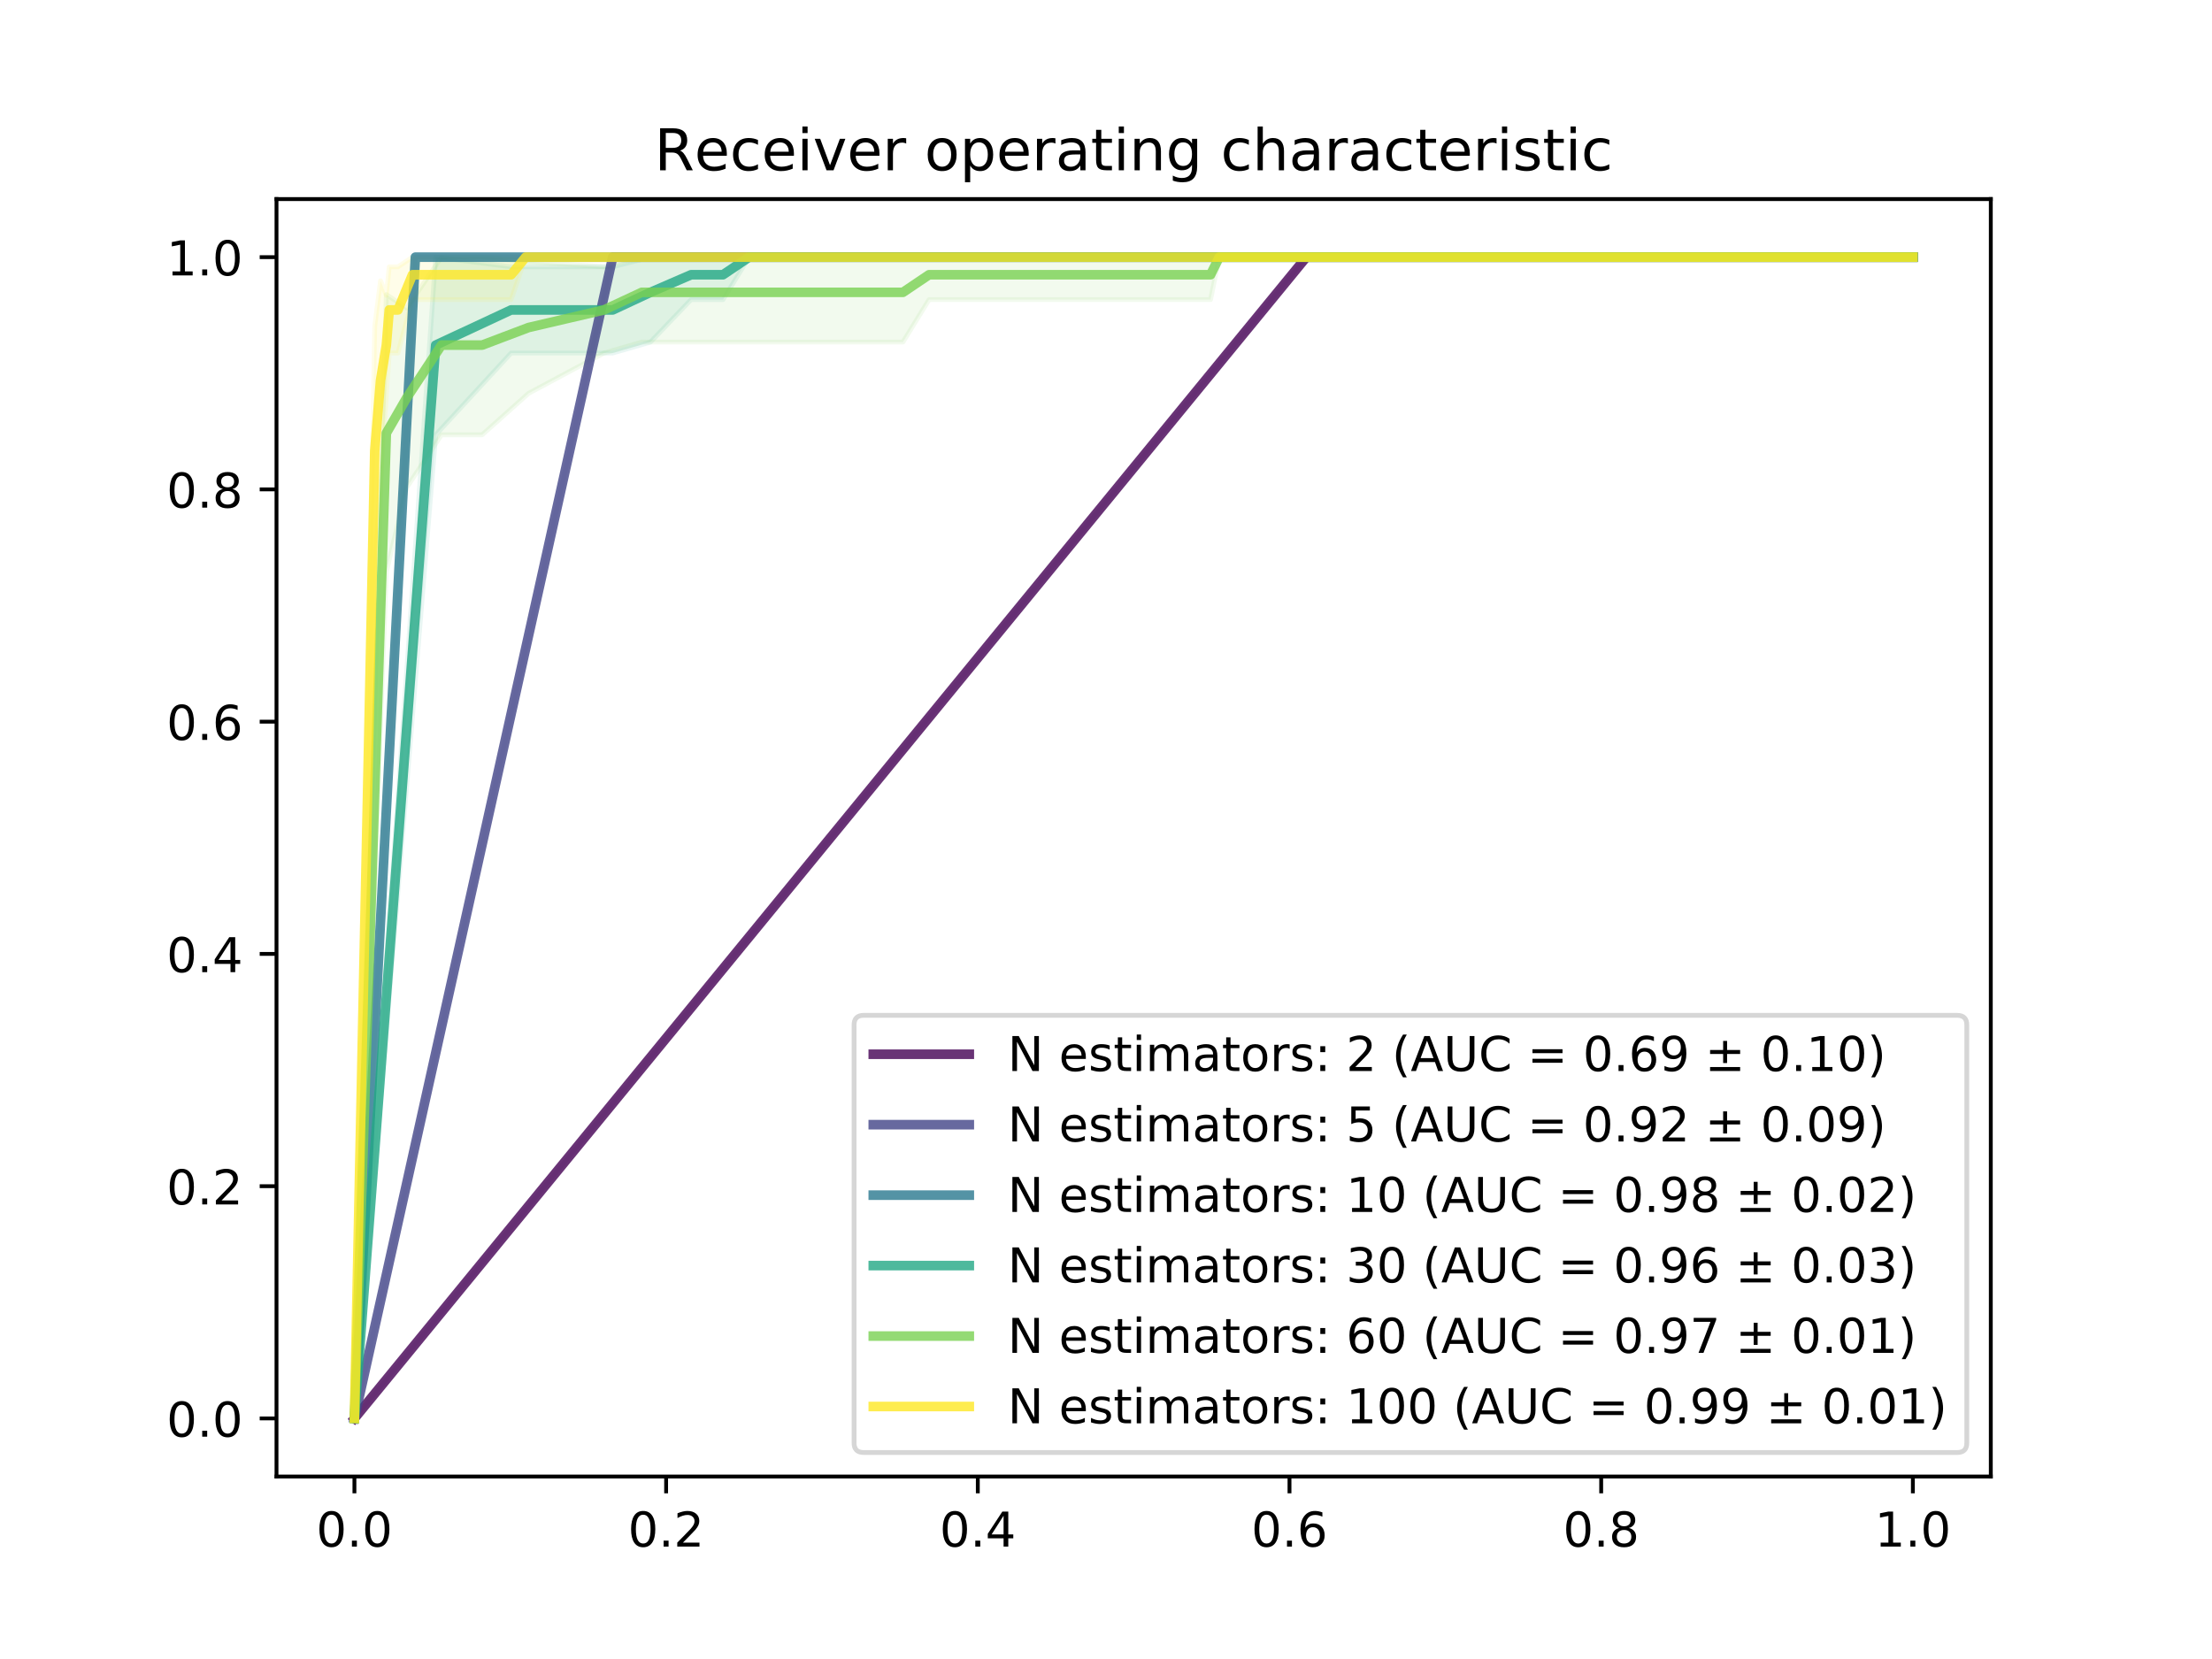 <?xml version="1.0" encoding="utf-8" standalone="no"?>
<!DOCTYPE svg PUBLIC "-//W3C//DTD SVG 1.1//EN"
  "http://www.w3.org/Graphics/SVG/1.1/DTD/svg11.dtd">
<!-- Created with matplotlib (https://matplotlib.org/) -->
<svg height="345.6pt" version="1.1" viewBox="0 0 460.8 345.6" width="460.8pt" xmlns="http://www.w3.org/2000/svg" xmlns:xlink="http://www.w3.org/1999/xlink">
 <defs>
  <style type="text/css">
*{stroke-linecap:butt;stroke-linejoin:round;}
  </style>
 </defs>
 <g id="figure_1">
  <g id="patch_1">
   <path d="M 0 345.6 
L 460.8 345.6 
L 460.8 0 
L 0 0 
z
" style="fill:#ffffff;"/>
  </g>
  <g id="axes_1">
   <g id="patch_2">
    <path d="M 57.6 307.584 
L 414.72 307.584 
L 414.72 41.472 
L 57.6 41.472 
z
" style="fill:#ffffff;"/>
   </g>
   <g id="PolyCollection_1">
    <defs>
     <path d="M 398.487 -292.032 
L 398.487 -292.032 
L 353.749 -292.032 
L 353.749 -292.032 
L 353.749 -292.032 
L 353.749 -292.032 
L 353.749 -292.032 
L 353.749 -292.032 
L 353.749 -292.032 
L 353.749 -292.032 
L 353.749 -292.032 
L 353.749 -292.032 
L 353.749 -292.032 
L 353.749 -292.032 
L 353.749 -292.032 
L 353.749 -292.032 
L 353.749 -292.032 
L 353.749 -292.032 
L 353.749 -292.032 
L 353.749 -292.032 
L 353.749 -292.032 
L 353.749 -292.032 
L 353.749 -292.032 
L 353.749 -292.032 
L 353.749 -292.032 
L 353.749 -292.032 
L 353.749 -292.032 
L 353.749 -292.032 
L 353.749 -292.032 
L 353.749 -292.032 
L 353.749 -292.032 
L 353.749 -292.032 
L 353.749 -292.032 
L 353.749 -292.032 
L 353.749 -292.032 
L 353.749 -292.032 
L 353.749 -292.032 
L 353.749 -292.032 
L 353.749 -292.032 
L 353.749 -292.032 
L 353.749 -292.032 
L 353.749 -292.032 
L 353.749 -292.032 
L 353.749 -292.032 
L 353.749 -292.032 
L 353.749 -292.032 
L 353.749 -292.032 
L 353.749 -292.032 
L 353.749 -292.032 
L 353.749 -292.032 
L 353.749 -292.032 
L 353.749 -292.032 
L 272.132 -292.032 
L 272.132 -292.032 
L 272.132 -292.032 
L 272.132 -292.032 
L 272.132 -292.032 
L 272.132 -292.032 
L 272.132 -292.032 
L 272.132 -292.032 
L 272.132 -292.032 
L 272.132 -292.032 
L 272.132 -292.032 
L 272.132 -292.032 
L 272.132 -292.032 
L 272.132 -292.032 
L 272.132 -292.032 
L 272.132 -292.032 
L 272.132 -292.032 
L 272.132 -292.032 
L 272.132 -292.032 
L 272.132 -292.032 
L 272.132 -292.032 
L 272.132 -292.032 
L 272.132 -292.032 
L 272.132 -292.032 
L 272.132 -292.032 
L 272.132 -292.032 
L 272.132 -292.032 
L 272.132 -292.032 
L 272.132 -292.032 
L 272.132 -292.032 
L 272.132 -292.032 
L 272.132 -292.032 
L 272.132 -292.032 
L 272.132 -292.032 
L 272.132 -292.032 
L 272.132 -292.032 
L 272.132 -292.032 
L 272.132 -292.032 
L 272.132 -292.032 
L 272.132 -292.032 
L 272.132 -292.032 
L 272.132 -292.032 
L 272.132 -292.032 
L 272.132 -292.032 
L 272.132 -292.032 
L 272.132 -292.032 
L 272.132 -292.032 
L 272.132 -292.032 
L 272.132 -292.032 
L 272.132 -292.032 
L 73.833 -50.112 
L 73.833 -50.112 
L 73.833 -50.112 
L 272.132 -292.032 
L 272.132 -292.032 
L 272.132 -292.032 
L 272.132 -292.032 
L 272.132 -292.032 
L 272.132 -292.032 
L 272.132 -292.032 
L 272.132 -292.032 
L 272.132 -292.032 
L 272.132 -292.032 
L 272.132 -292.032 
L 272.132 -292.032 
L 272.132 -292.032 
L 272.132 -292.032 
L 272.132 -292.032 
L 272.132 -292.032 
L 272.132 -292.032 
L 272.132 -292.032 
L 272.132 -292.032 
L 272.132 -292.032 
L 272.132 -292.032 
L 272.132 -292.032 
L 272.132 -292.032 
L 272.132 -292.032 
L 272.132 -292.032 
L 272.132 -292.032 
L 272.132 -292.032 
L 272.132 -292.032 
L 272.132 -292.032 
L 272.132 -292.032 
L 272.132 -292.032 
L 272.132 -292.032 
L 272.132 -292.032 
L 272.132 -292.032 
L 272.132 -292.032 
L 272.132 -292.032 
L 272.132 -292.032 
L 272.132 -292.032 
L 272.132 -292.032 
L 272.132 -292.032 
L 272.132 -292.032 
L 272.132 -292.032 
L 272.132 -292.032 
L 272.132 -292.032 
L 272.132 -292.032 
L 272.132 -292.032 
L 272.132 -292.032 
L 272.132 -292.032 
L 272.132 -292.032 
L 272.132 -292.032 
L 353.749 -292.032 
L 353.749 -292.032 
L 353.749 -292.032 
L 353.749 -292.032 
L 353.749 -292.032 
L 353.749 -292.032 
L 353.749 -292.032 
L 353.749 -292.032 
L 353.749 -292.032 
L 353.749 -292.032 
L 353.749 -292.032 
L 353.749 -292.032 
L 353.749 -292.032 
L 353.749 -292.032 
L 353.749 -292.032 
L 353.749 -292.032 
L 353.749 -292.032 
L 353.749 -292.032 
L 353.749 -292.032 
L 353.749 -292.032 
L 353.749 -292.032 
L 353.749 -292.032 
L 353.749 -292.032 
L 353.749 -292.032 
L 353.749 -292.032 
L 353.749 -292.032 
L 353.749 -292.032 
L 353.749 -292.032 
L 353.749 -292.032 
L 353.749 -292.032 
L 353.749 -292.032 
L 353.749 -292.032 
L 353.749 -292.032 
L 353.749 -292.032 
L 353.749 -292.032 
L 353.749 -292.032 
L 353.749 -292.032 
L 353.749 -292.032 
L 353.749 -292.032 
L 353.749 -292.032 
L 353.749 -292.032 
L 353.749 -292.032 
L 353.749 -292.032 
L 353.749 -292.032 
L 353.749 -292.032 
L 353.749 -292.032 
L 353.749 -292.032 
L 353.749 -292.032 
L 353.749 -292.032 
L 353.749 -292.032 
L 398.487 -292.032 
z
" id="m0b4edb3915" style="stroke:#440154;stroke-opacity:0.1;"/>
    </defs>
    <g clip-path="url(#pd3549f6e24)">
     <use style="fill:#440154;fill-opacity:0.1;stroke:#440154;stroke-opacity:0.1;" x="0" xlink:href="#m0b4edb3915" y="345.6"/>
    </g>
   </g>
   <g id="PolyCollection_2">
    <defs>
     <path d="M 398.487 -292.032 
L 398.487 -292.032 
L 323.52 -292.032 
L 323.52 -292.032 
L 323.52 -292.032 
L 323.52 -292.032 
L 323.52 -292.032 
L 323.52 -292.032 
L 323.52 -292.032 
L 323.52 -292.032 
L 323.52 -292.032 
L 323.52 -292.032 
L 323.52 -292.032 
L 323.52 -292.032 
L 323.52 -292.032 
L 323.52 -292.032 
L 323.52 -292.032 
L 323.52 -292.032 
L 323.52 -292.032 
L 323.52 -292.032 
L 323.52 -292.032 
L 323.52 -292.032 
L 237.067 -292.032 
L 237.067 -292.032 
L 237.067 -292.032 
L 237.067 -292.032 
L 237.067 -292.032 
L 237.067 -292.032 
L 237.067 -292.032 
L 237.067 -292.032 
L 237.067 -292.032 
L 237.067 -292.032 
L 237.067 -292.032 
L 237.067 -292.032 
L 237.067 -292.032 
L 237.067 -292.032 
L 237.067 -292.032 
L 237.067 -292.032 
L 237.067 -292.032 
L 237.067 -292.032 
L 237.067 -292.032 
L 237.067 -292.032 
L 189.91 -292.032 
L 189.91 -292.032 
L 189.91 -292.032 
L 189.91 -292.032 
L 189.91 -292.032 
L 189.91 -292.032 
L 189.91 -292.032 
L 189.91 -292.032 
L 189.91 -292.032 
L 189.91 -292.032 
L 189.91 -292.032 
L 189.91 -292.032 
L 189.91 -292.032 
L 189.91 -292.032 
L 189.91 -292.032 
L 189.91 -292.032 
L 189.91 -292.032 
L 189.91 -292.032 
L 189.91 -292.032 
L 189.91 -292.032 
L 163.309 -292.032 
L 163.309 -292.032 
L 163.309 -292.032 
L 163.309 -292.032 
L 163.309 -292.032 
L 163.309 -292.032 
L 163.309 -292.032 
L 163.309 -292.032 
L 163.309 -292.032 
L 163.309 -292.032 
L 163.309 -292.032 
L 163.309 -292.032 
L 163.309 -292.032 
L 163.309 -292.032 
L 163.309 -292.032 
L 163.309 -292.032 
L 163.309 -292.032 
L 163.309 -292.032 
L 163.309 -292.032 
L 163.309 -292.032 
L 127.64 -292.032 
L 127.64 -292.032 
L 127.64 -292.032 
L 127.64 -292.032 
L 127.64 -292.032 
L 127.64 -292.032 
L 127.64 -292.032 
L 127.64 -292.032 
L 127.64 -292.032 
L 127.64 -292.032 
L 127.64 -292.032 
L 127.64 -292.032 
L 127.64 -292.032 
L 127.64 -292.032 
L 127.64 -292.032 
L 127.64 -292.032 
L 127.64 -292.032 
L 127.64 -292.032 
L 127.64 -292.032 
L 127.64 -292.032 
L 73.833 -50.112 
L 73.833 -50.112 
L 73.833 -50.112 
L 127.64 -292.032 
L 127.64 -292.032 
L 127.64 -292.032 
L 127.64 -292.032 
L 127.64 -292.032 
L 127.64 -292.032 
L 127.64 -292.032 
L 127.64 -292.032 
L 127.64 -292.032 
L 127.64 -292.032 
L 127.64 -292.032 
L 127.64 -292.032 
L 127.64 -292.032 
L 127.64 -292.032 
L 127.64 -292.032 
L 127.64 -292.032 
L 127.64 -292.032 
L 127.64 -292.032 
L 127.64 -292.032 
L 127.64 -292.032 
L 163.309 -292.032 
L 163.309 -292.032 
L 163.309 -292.032 
L 163.309 -292.032 
L 163.309 -292.032 
L 163.309 -292.032 
L 163.309 -292.032 
L 163.309 -292.032 
L 163.309 -292.032 
L 163.309 -292.032 
L 163.309 -292.032 
L 163.309 -292.032 
L 163.309 -292.032 
L 163.309 -292.032 
L 163.309 -292.032 
L 163.309 -292.032 
L 163.309 -292.032 
L 163.309 -292.032 
L 163.309 -292.032 
L 163.309 -292.032 
L 189.91 -292.032 
L 189.91 -292.032 
L 189.91 -292.032 
L 189.91 -292.032 
L 189.91 -292.032 
L 189.91 -292.032 
L 189.91 -292.032 
L 189.91 -292.032 
L 189.91 -292.032 
L 189.91 -292.032 
L 189.91 -292.032 
L 189.91 -292.032 
L 189.91 -292.032 
L 189.91 -292.032 
L 189.91 -292.032 
L 189.91 -292.032 
L 189.91 -292.032 
L 189.91 -292.032 
L 189.91 -292.032 
L 189.91 -292.032 
L 237.067 -292.032 
L 237.067 -292.032 
L 237.067 -292.032 
L 237.067 -292.032 
L 237.067 -292.032 
L 237.067 -292.032 
L 237.067 -292.032 
L 237.067 -292.032 
L 237.067 -292.032 
L 237.067 -292.032 
L 237.067 -292.032 
L 237.067 -292.032 
L 237.067 -292.032 
L 237.067 -292.032 
L 237.067 -292.032 
L 237.067 -292.032 
L 237.067 -292.032 
L 237.067 -292.032 
L 237.067 -292.032 
L 237.067 -292.032 
L 323.52 -292.032 
L 323.52 -292.032 
L 323.52 -292.032 
L 323.52 -292.032 
L 323.52 -292.032 
L 323.52 -292.032 
L 323.52 -292.032 
L 323.52 -292.032 
L 323.52 -292.032 
L 323.52 -292.032 
L 323.52 -292.032 
L 323.52 -292.032 
L 323.52 -292.032 
L 323.52 -292.032 
L 323.52 -292.032 
L 323.52 -292.032 
L 323.52 -292.032 
L 323.52 -292.032 
L 323.52 -292.032 
L 323.52 -292.032 
L 398.487 -292.032 
z
" id="ma2fe96f2c1" style="stroke:#414487;stroke-opacity:0.1;"/>
    </defs>
    <g clip-path="url(#pd3549f6e24)">
     <use style="fill:#414487;fill-opacity:0.1;stroke:#414487;stroke-opacity:0.1;" x="0" xlink:href="#ma2fe96f2c1" y="345.6"/>
    </g>
   </g>
   <g id="PolyCollection_3">
    <defs>
     <path d="M 398.487 -292.032 
L 398.487 -292.032 
L 348.912 -292.032 
L 348.912 -292.032 
L 348.912 -292.032 
L 348.912 -292.032 
L 348.912 -292.032 
L 348.912 -292.032 
L 348.912 -292.032 
L 348.912 -292.032 
L 348.912 -292.032 
L 348.912 -292.032 
L 279.387 -292.032 
L 279.387 -292.032 
L 279.387 -292.032 
L 279.387 -292.032 
L 279.387 -292.032 
L 279.387 -292.032 
L 279.387 -292.032 
L 279.387 -292.032 
L 279.387 -292.032 
L 279.387 -292.032 
L 229.812 -292.032 
L 229.812 -292.032 
L 229.812 -292.032 
L 229.812 -292.032 
L 229.812 -292.032 
L 229.812 -292.032 
L 229.812 -292.032 
L 229.812 -292.032 
L 229.812 -292.032 
L 229.812 -292.032 
L 190.515 -292.032 
L 190.515 -292.032 
L 190.515 -292.032 
L 190.515 -292.032 
L 190.515 -292.032 
L 190.515 -292.032 
L 190.515 -292.032 
L 190.515 -292.032 
L 190.515 -292.032 
L 190.515 -292.032 
L 160.891 -292.032 
L 160.891 -292.032 
L 160.891 -292.032 
L 160.891 -292.032 
L 160.891 -292.032 
L 160.891 -292.032 
L 160.891 -292.032 
L 160.891 -292.032 
L 160.891 -292.032 
L 160.891 -292.032 
L 145.172 -292.032 
L 145.172 -292.032 
L 145.172 -292.032 
L 145.172 -292.032 
L 145.172 -292.032 
L 145.172 -292.032 
L 145.172 -292.032 
L 145.172 -292.032 
L 145.172 -292.032 
L 145.172 -292.032 
L 125.826 -292.032 
L 125.826 -292.032 
L 125.826 -292.032 
L 125.826 -292.032 
L 125.826 -292.032 
L 125.826 -292.032 
L 125.826 -292.032 
L 125.826 -292.032 
L 125.826 -292.032 
L 114.339 -292.032 
L 114.339 -292.032 
L 114.339 -292.032 
L 114.339 -292.032 
L 114.339 -292.032 
L 114.339 -292.032 
L 114.339 -292.032 
L 114.339 -292.032 
L 114.339 -292.032 
L 114.339 -292.032 
L 114.339 -292.032 
L 101.038 -292.032 
L 101.038 -292.032 
L 101.038 -292.032 
L 101.038 -292.032 
L 101.038 -292.032 
L 101.038 -292.032 
L 101.038 -292.032 
L 101.038 -292.032 
L 101.038 -292.032 
L 101.038 -292.032 
L 86.529 -292.032 
L 86.529 -292.032 
L 86.529 -292.032 
L 86.529 -292.032 
L 86.529 -292.032 
L 86.529 -292.032 
L 86.529 -292.032 
L 86.529 -292.032 
L 86.529 -292.032 
L 86.529 -292.032 
L 73.833 -50.112 
L 73.833 -50.112 
L 73.833 -50.112 
L 86.529 -292.032 
L 86.529 -292.032 
L 86.529 -292.032 
L 86.529 -292.032 
L 86.529 -292.032 
L 86.529 -292.032 
L 86.529 -292.032 
L 86.529 -292.032 
L 86.529 -292.032 
L 86.529 -292.032 
L 101.038 -292.032 
L 101.038 -292.032 
L 101.038 -292.032 
L 101.038 -292.032 
L 101.038 -292.032 
L 101.038 -292.032 
L 101.038 -292.032 
L 101.038 -292.032 
L 101.038 -292.032 
L 101.038 -292.032 
L 114.339 -292.032 
L 114.339 -292.032 
L 114.339 -292.032 
L 114.339 -292.032 
L 114.339 -292.032 
L 114.339 -292.032 
L 114.339 -292.032 
L 114.339 -292.032 
L 114.339 -292.032 
L 114.339 -292.032 
L 114.339 -292.032 
L 125.826 -292.032 
L 125.826 -292.032 
L 125.826 -292.032 
L 125.826 -292.032 
L 125.826 -292.032 
L 125.826 -292.032 
L 125.826 -292.032 
L 125.826 -292.032 
L 125.826 -292.032 
L 145.172 -292.032 
L 145.172 -292.032 
L 145.172 -292.032 
L 145.172 -292.032 
L 145.172 -292.032 
L 145.172 -292.032 
L 145.172 -292.032 
L 145.172 -292.032 
L 145.172 -292.032 
L 145.172 -292.032 
L 160.891 -292.032 
L 160.891 -292.032 
L 160.891 -292.032 
L 160.891 -292.032 
L 160.891 -292.032 
L 160.891 -292.032 
L 160.891 -292.032 
L 160.891 -292.032 
L 160.891 -292.032 
L 160.891 -292.032 
L 190.515 -292.032 
L 190.515 -292.032 
L 190.515 -292.032 
L 190.515 -292.032 
L 190.515 -292.032 
L 190.515 -292.032 
L 190.515 -292.032 
L 190.515 -292.032 
L 190.515 -292.032 
L 190.515 -292.032 
L 229.812 -292.032 
L 229.812 -292.032 
L 229.812 -292.032 
L 229.812 -292.032 
L 229.812 -292.032 
L 229.812 -292.032 
L 229.812 -292.032 
L 229.812 -292.032 
L 229.812 -292.032 
L 229.812 -292.032 
L 279.387 -292.032 
L 279.387 -292.032 
L 279.387 -292.032 
L 279.387 -292.032 
L 279.387 -292.032 
L 279.387 -292.032 
L 279.387 -292.032 
L 279.387 -292.032 
L 279.387 -292.032 
L 279.387 -292.032 
L 348.912 -292.032 
L 348.912 -292.032 
L 348.912 -292.032 
L 348.912 -292.032 
L 348.912 -292.032 
L 348.912 -292.032 
L 348.912 -292.032 
L 348.912 -292.032 
L 348.912 -292.032 
L 348.912 -292.032 
L 398.487 -292.032 
z
" id="m0faabdd1cb" style="stroke:#2a788e;stroke-opacity:0.1;"/>
    </defs>
    <g clip-path="url(#pd3549f6e24)">
     <use style="fill:#2a788e;fill-opacity:0.1;stroke:#2a788e;stroke-opacity:0.1;" x="0" xlink:href="#m0faabdd1cb" y="345.6"/>
    </g>
   </g>
   <g id="PolyCollection_4">
    <defs>
     <path d="M 398.487 -292.032 
L 398.487 -292.032 
L 382.164 -292.032 
L 382.164 -292.032 
L 382.164 -292.032 
L 351.331 -292.032 
L 351.331 -292.032 
L 351.331 -292.032 
L 327.752 -292.032 
L 327.752 -292.032 
L 327.752 -292.032 
L 327.752 -292.032 
L 309.011 -292.032 
L 309.011 -292.032 
L 309.011 -292.032 
L 288.455 -292.032 
L 288.455 -292.032 
L 288.455 -292.032 
L 271.527 -292.032 
L 271.527 -292.032 
L 271.527 -292.032 
L 271.527 -292.032 
L 263.063 -292.032 
L 263.063 -292.032 
L 263.063 -292.032 
L 253.39 -292.032 
L 253.39 -292.032 
L 253.39 -292.032 
L 244.926 -292.032 
L 244.926 -292.032 
L 244.926 -292.032 
L 244.926 -292.032 
L 236.462 -292.032 
L 236.462 -292.032 
L 236.462 -292.032 
L 227.394 -292.032 
L 227.394 -292.032 
L 227.394 -292.032 
L 220.743 -292.032 
L 220.743 -292.032 
L 220.743 -292.032 
L 220.743 -292.032 
L 213.489 -292.032 
L 213.489 -292.032 
L 213.489 -292.032 
L 207.443 -292.032 
L 207.443 -292.032 
L 207.443 -292.032 
L 203.211 -292.032 
L 203.211 -292.032 
L 203.211 -292.032 
L 203.211 -292.032 
L 198.374 -292.032 
L 198.374 -292.032 
L 198.374 -292.032 
L 194.142 -292.032 
L 194.142 -292.032 
L 194.142 -292.032 
L 188.701 -292.032 
L 188.701 -292.032 
L 188.701 -292.032 
L 188.701 -292.032 
L 179.633 -292.032 
L 179.633 -292.032 
L 179.633 -292.032 
L 174.796 -292.032 
L 174.796 -292.032 
L 174.796 -292.032 
L 169.959 -292.032 
L 169.959 -292.032 
L 169.959 -292.032 
L 161.495 -292.032 
L 161.495 -292.032 
L 161.495 -292.032 
L 161.495 -292.032 
L 156.054 -292.032 
L 156.054 -292.032 
L 156.054 -292.032 
L 150.613 -283.183 
L 150.613 -283.183 
L 150.613 -283.183 
L 150.613 -283.183 
L 143.963 -283.183 
L 143.963 -283.183 
L 143.963 -283.183 
L 135.499 -274.334 
L 135.499 -274.334 
L 135.499 -274.334 
L 127.64 -272.057 
L 127.64 -272.057 
L 127.64 -272.057 
L 127.64 -272.057 
L 117.966 -272.057 
L 117.966 -272.057 
L 117.966 -272.057 
L 106.48 -272.057 
L 106.48 -272.057 
L 106.48 -272.057 
L 90.761 -255.015 
L 90.761 -255.015 
L 90.761 -255.015 
L 90.761 -255.015 
L 73.833 -50.112 
L 73.833 -50.112 
L 73.833 -50.112 
L 90.761 -292.032 
L 90.761 -292.032 
L 90.761 -292.032 
L 90.761 -292.032 
L 106.48 -290.014 
L 106.48 -290.014 
L 106.48 -290.014 
L 117.966 -290.014 
L 117.966 -290.014 
L 117.966 -290.014 
L 127.64 -290.014 
L 127.64 -290.014 
L 127.64 -290.014 
L 127.64 -290.014 
L 135.499 -292.032 
L 135.499 -292.032 
L 135.499 -292.032 
L 143.963 -292.032 
L 143.963 -292.032 
L 143.963 -292.032 
L 150.613 -292.032 
L 150.613 -292.032 
L 150.613 -292.032 
L 150.613 -292.032 
L 156.054 -292.032 
L 156.054 -292.032 
L 156.054 -292.032 
L 161.495 -292.032 
L 161.495 -292.032 
L 161.495 -292.032 
L 161.495 -292.032 
L 169.959 -292.032 
L 169.959 -292.032 
L 169.959 -292.032 
L 174.796 -292.032 
L 174.796 -292.032 
L 174.796 -292.032 
L 179.633 -292.032 
L 179.633 -292.032 
L 179.633 -292.032 
L 188.701 -292.032 
L 188.701 -292.032 
L 188.701 -292.032 
L 188.701 -292.032 
L 194.142 -292.032 
L 194.142 -292.032 
L 194.142 -292.032 
L 198.374 -292.032 
L 198.374 -292.032 
L 198.374 -292.032 
L 203.211 -292.032 
L 203.211 -292.032 
L 203.211 -292.032 
L 203.211 -292.032 
L 207.443 -292.032 
L 207.443 -292.032 
L 207.443 -292.032 
L 213.489 -292.032 
L 213.489 -292.032 
L 213.489 -292.032 
L 220.743 -292.032 
L 220.743 -292.032 
L 220.743 -292.032 
L 220.743 -292.032 
L 227.394 -292.032 
L 227.394 -292.032 
L 227.394 -292.032 
L 236.462 -292.032 
L 236.462 -292.032 
L 236.462 -292.032 
L 244.926 -292.032 
L 244.926 -292.032 
L 244.926 -292.032 
L 244.926 -292.032 
L 253.39 -292.032 
L 253.39 -292.032 
L 253.39 -292.032 
L 263.063 -292.032 
L 263.063 -292.032 
L 263.063 -292.032 
L 271.527 -292.032 
L 271.527 -292.032 
L 271.527 -292.032 
L 271.527 -292.032 
L 288.455 -292.032 
L 288.455 -292.032 
L 288.455 -292.032 
L 309.011 -292.032 
L 309.011 -292.032 
L 309.011 -292.032 
L 327.752 -292.032 
L 327.752 -292.032 
L 327.752 -292.032 
L 327.752 -292.032 
L 351.331 -292.032 
L 351.331 -292.032 
L 351.331 -292.032 
L 382.164 -292.032 
L 382.164 -292.032 
L 382.164 -292.032 
L 398.487 -292.032 
z
" id="m209ba69fdf" style="stroke:#22a884;stroke-opacity:0.1;"/>
    </defs>
    <g clip-path="url(#pd3549f6e24)">
     <use style="fill:#22a884;fill-opacity:0.1;stroke:#22a884;stroke-opacity:0.1;" x="0" xlink:href="#m209ba69fdf" y="345.6"/>
    </g>
   </g>
   <g id="PolyCollection_5">
    <defs>
     <path d="M 398.487 -292.032 
L 398.487 -292.032 
L 393.046 -292.032 
L 382.768 -292.032 
L 382.768 -292.032 
L 376.118 -292.032 
L 376.118 -292.032 
L 371.886 -292.032 
L 365.236 -292.032 
L 365.236 -292.032 
L 359.795 -292.032 
L 359.795 -292.032 
L 353.144 -292.032 
L 347.703 -292.032 
L 347.703 -292.032 
L 342.262 -292.032 
L 342.262 -292.032 
L 335.612 -292.032 
L 330.171 -292.032 
L 330.171 -292.032 
L 324.73 -292.032 
L 324.73 -292.032 
L 319.893 -292.032 
L 318.079 -292.032 
L 318.079 -292.032 
L 314.452 -292.032 
L 314.452 -292.032 
L 311.429 -292.032 
L 309.615 -292.032 
L 309.615 -292.032 
L 307.802 -292.032 
L 307.802 -292.032 
L 305.988 -292.032 
L 302.361 -292.032 
L 302.361 -292.032 
L 293.897 -292.032 
L 290.874 -292.032 
L 290.874 -292.032 
L 287.851 -292.032 
L 287.851 -292.032 
L 281.805 -292.032 
L 281.805 -292.032 
L 281.805 -292.032 
L 278.178 -292.032 
L 278.178 -292.032 
L 273.946 -292.032 
L 273.946 -292.032 
L 270.923 -292.032 
L 267.9 -292.032 
L 267.9 -292.032 
L 263.668 -292.032 
L 263.668 -292.032 
L 260.645 -292.032 
L 258.831 -292.032 
L 258.831 -292.032 
L 258.227 -292.032 
L 258.227 -292.032 
L 255.809 -292.032 
L 253.995 -292.032 
L 253.995 -292.032 
L 252.181 -283.183 
L 252.181 -283.183 
L 246.74 -283.183 
L 245.531 -283.183 
L 245.531 -283.183 
L 243.717 -283.183 
L 243.717 -283.183 
L 239.485 -283.183 
L 235.858 -283.183 
L 235.858 -283.183 
L 223.766 -283.183 
L 219.534 -283.183 
L 219.534 -283.183 
L 208.047 -283.183 
L 208.047 -283.183 
L 204.42 -283.183 
L 204.42 -283.183 
L 198.374 -283.183 
L 193.538 -283.183 
L 193.538 -283.183 
L 188.097 -274.334 
L 188.097 -274.334 
L 182.051 -274.334 
L 174.191 -274.334 
L 174.191 -274.334 
L 168.146 -274.334 
L 168.146 -274.334 
L 162.705 -274.334 
L 147.59 -274.334 
L 147.59 -274.334 
L 133.685 -274.334 
L 133.685 -274.334 
L 125.826 -272.057 
L 110.107 -263.655 
L 110.107 -263.655 
L 100.434 -255.015 
L 91.97 -255.015 
L 91.97 -255.015 
L 84.715 -244.018 
L 84.715 -244.018 
L 80.483 -226.516 
L 80.483 -226.516 
L 73.833 -50.112 
L 73.833 -50.112 
L 73.833 -50.112 
L 80.483 -284.239 
L 80.483 -284.239 
L 84.715 -281.399 
L 84.715 -281.399 
L 91.97 -292.032 
L 91.97 -292.032 
L 100.434 -292.032 
L 110.107 -291.085 
L 110.107 -291.085 
L 125.826 -290.014 
L 133.685 -292.032 
L 133.685 -292.032 
L 147.59 -292.032 
L 147.59 -292.032 
L 162.705 -292.032 
L 168.146 -292.032 
L 168.146 -292.032 
L 174.191 -292.032 
L 174.191 -292.032 
L 182.051 -292.032 
L 188.097 -292.032 
L 188.097 -292.032 
L 193.538 -292.032 
L 193.538 -292.032 
L 198.374 -292.032 
L 204.42 -292.032 
L 204.42 -292.032 
L 208.047 -292.032 
L 208.047 -292.032 
L 219.534 -292.032 
L 219.534 -292.032 
L 223.766 -292.032 
L 235.858 -292.032 
L 235.858 -292.032 
L 239.485 -292.032 
L 243.717 -292.032 
L 243.717 -292.032 
L 245.531 -292.032 
L 245.531 -292.032 
L 246.74 -292.032 
L 252.181 -292.032 
L 252.181 -292.032 
L 253.995 -292.032 
L 253.995 -292.032 
L 255.809 -292.032 
L 258.227 -292.032 
L 258.227 -292.032 
L 258.831 -292.032 
L 258.831 -292.032 
L 260.645 -292.032 
L 263.668 -292.032 
L 263.668 -292.032 
L 267.9 -292.032 
L 267.9 -292.032 
L 270.923 -292.032 
L 273.946 -292.032 
L 273.946 -292.032 
L 278.178 -292.032 
L 278.178 -292.032 
L 281.805 -292.032 
L 281.805 -292.032 
L 281.805 -292.032 
L 287.851 -292.032 
L 287.851 -292.032 
L 290.874 -292.032 
L 290.874 -292.032 
L 293.897 -292.032 
L 302.361 -292.032 
L 302.361 -292.032 
L 305.988 -292.032 
L 307.802 -292.032 
L 307.802 -292.032 
L 309.615 -292.032 
L 309.615 -292.032 
L 311.429 -292.032 
L 314.452 -292.032 
L 314.452 -292.032 
L 318.079 -292.032 
L 318.079 -292.032 
L 319.893 -292.032 
L 324.73 -292.032 
L 324.73 -292.032 
L 330.171 -292.032 
L 330.171 -292.032 
L 335.612 -292.032 
L 342.262 -292.032 
L 342.262 -292.032 
L 347.703 -292.032 
L 347.703 -292.032 
L 353.144 -292.032 
L 359.795 -292.032 
L 359.795 -292.032 
L 365.236 -292.032 
L 365.236 -292.032 
L 371.886 -292.032 
L 376.118 -292.032 
L 376.118 -292.032 
L 382.768 -292.032 
L 382.768 -292.032 
L 393.046 -292.032 
L 398.487 -292.032 
z
" id="ma0655bd848" style="stroke:#7ad151;stroke-opacity:0.1;"/>
    </defs>
    <g clip-path="url(#pd3549f6e24)">
     <use style="fill:#7ad151;fill-opacity:0.1;stroke:#7ad151;stroke-opacity:0.1;" x="0" xlink:href="#ma0655bd848" y="345.6"/>
    </g>
   </g>
   <g id="PolyCollection_6">
    <defs>
     <path d="M 398.487 -292.032 
L 398.487 -292.032 
L 394.86 -292.032 
L 384.582 -292.032 
L 370.072 -292.032 
L 357.981 -292.032 
L 349.517 -292.032 
L 338.635 -292.032 
L 331.38 -292.032 
L 325.334 -292.032 
L 321.707 -292.032 
L 315.661 -292.032 
L 310.22 -292.032 
L 303.57 -292.032 
L 300.547 -292.032 
L 293.292 -292.032 
L 288.455 -292.032 
L 281.805 -292.032 
L 275.155 -292.032 
L 270.923 -292.032 
L 264.273 -292.032 
L 259.436 -292.032 
L 257.018 -292.032 
L 255.204 -292.032 
L 252.786 -292.032 
L 250.367 -292.032 
L 247.949 -292.032 
L 244.926 -292.032 
L 244.322 -292.032 
L 240.694 -292.032 
L 238.881 -292.032 
L 236.462 -292.032 
L 234.649 -292.032 
L 231.021 -292.032 
L 228.603 -292.032 
L 226.789 -292.032 
L 224.371 -292.032 
L 224.371 -292.032 
L 223.162 -292.032 
L 221.348 -292.032 
L 218.325 -292.032 
L 215.907 -292.032 
L 212.279 -292.032 
L 212.279 -292.032 
L 210.466 -292.032 
L 208.652 -292.032 
L 206.838 -292.032 
L 204.42 -292.032 
L 203.211 -292.032 
L 203.211 -292.032 
L 202.606 -292.032 
L 201.397 -292.032 
L 198.374 -292.032 
L 195.351 -292.032 
L 191.724 -292.032 
L 189.306 -292.032 
L 187.492 -292.032 
L 187.492 -292.032 
L 180.237 -292.032 
L 180.237 -292.032 
L 178.423 -292.032 
L 172.982 -292.032 
L 169.959 -292.032 
L 167.541 -292.032 
L 164.518 -292.032 
L 161.495 -292.032 
L 160.286 -292.032 
L 158.473 -292.032 
L 157.264 -292.032 
L 155.45 -292.032 
L 151.218 -292.032 
L 148.8 -292.032 
L 148.8 -292.032 
L 148.8 -292.032 
L 146.381 -292.032 
L 144.568 -292.032 
L 139.731 -292.032 
L 137.313 -292.032 
L 135.499 -292.032 
L 134.894 -292.032 
L 133.685 -292.032 
L 131.267 -292.032 
L 129.453 -292.032 
L 120.385 -292.032 
L 117.362 -292.032 
L 117.362 -292.032 
L 113.13 -292.032 
L 110.712 -292.032 
L 109.502 -292.032 
L 106.48 -283.183 
L 104.061 -283.183 
L 101.038 -283.183 
L 95.597 -283.183 
L 94.388 -283.183 
L 91.97 -283.183 
L 85.924 -283.183 
L 82.901 -272.057 
L 82.901 -272.057 
L 81.088 -272.057 
L 80.483 -263.337 
L 79.274 -245.639 
L 78.065 -225.793 
L 73.833 -50.112 
L 73.833 -50.112 
L 73.833 -50.112 
L 78.065 -277.631 
L 79.274 -287.109 
L 80.483 -284.072 
L 81.088 -290.014 
L 82.901 -290.014 
L 82.901 -290.014 
L 85.924 -292.032 
L 91.97 -292.032 
L 94.388 -292.032 
L 95.597 -292.032 
L 101.038 -292.032 
L 104.061 -292.032 
L 106.48 -292.032 
L 109.502 -292.032 
L 110.712 -292.032 
L 113.13 -292.032 
L 117.362 -292.032 
L 117.362 -292.032 
L 120.385 -292.032 
L 129.453 -292.032 
L 131.267 -292.032 
L 133.685 -292.032 
L 134.894 -292.032 
L 135.499 -292.032 
L 137.313 -292.032 
L 139.731 -292.032 
L 144.568 -292.032 
L 146.381 -292.032 
L 148.8 -292.032 
L 148.8 -292.032 
L 148.8 -292.032 
L 151.218 -292.032 
L 155.45 -292.032 
L 157.264 -292.032 
L 158.473 -292.032 
L 160.286 -292.032 
L 161.495 -292.032 
L 164.518 -292.032 
L 167.541 -292.032 
L 169.959 -292.032 
L 172.982 -292.032 
L 178.423 -292.032 
L 180.237 -292.032 
L 180.237 -292.032 
L 187.492 -292.032 
L 187.492 -292.032 
L 189.306 -292.032 
L 191.724 -292.032 
L 195.351 -292.032 
L 198.374 -292.032 
L 201.397 -292.032 
L 202.606 -292.032 
L 203.211 -292.032 
L 203.211 -292.032 
L 204.42 -292.032 
L 206.838 -292.032 
L 208.652 -292.032 
L 210.466 -292.032 
L 212.279 -292.032 
L 212.279 -292.032 
L 215.907 -292.032 
L 218.325 -292.032 
L 221.348 -292.032 
L 223.162 -292.032 
L 224.371 -292.032 
L 224.371 -292.032 
L 226.789 -292.032 
L 228.603 -292.032 
L 231.021 -292.032 
L 234.649 -292.032 
L 236.462 -292.032 
L 238.881 -292.032 
L 240.694 -292.032 
L 244.322 -292.032 
L 244.926 -292.032 
L 247.949 -292.032 
L 250.367 -292.032 
L 252.786 -292.032 
L 255.204 -292.032 
L 257.018 -292.032 
L 259.436 -292.032 
L 264.273 -292.032 
L 270.923 -292.032 
L 275.155 -292.032 
L 281.805 -292.032 
L 288.455 -292.032 
L 293.292 -292.032 
L 300.547 -292.032 
L 303.57 -292.032 
L 310.22 -292.032 
L 315.661 -292.032 
L 321.707 -292.032 
L 325.334 -292.032 
L 331.38 -292.032 
L 338.635 -292.032 
L 349.517 -292.032 
L 357.981 -292.032 
L 370.072 -292.032 
L 384.582 -292.032 
L 394.86 -292.032 
L 398.487 -292.032 
z
" id="me53f2d74dc" style="stroke:#fde725;stroke-opacity:0.1;"/>
    </defs>
    <g clip-path="url(#pd3549f6e24)">
     <use style="fill:#fde725;fill-opacity:0.1;stroke:#fde725;stroke-opacity:0.1;" x="0" xlink:href="#me53f2d74dc" y="345.6"/>
    </g>
   </g>
   <g id="matplotlib.axis_1">
    <g id="xtick_1">
     <g id="line2d_1">
      <defs>
       <path d="M 0 0 
L 0 3.5 
" id="m1c69022fec" style="stroke:#000000;stroke-width:0.8;"/>
      </defs>
      <g>
       <use style="stroke:#000000;stroke-width:0.8;" x="73.833" xlink:href="#m1c69022fec" y="307.584"/>
      </g>
     </g>
     <g id="text_1">
      <!-- 0.0 -->
      <defs>
       <path d="M 31.781 66.406 
Q 24.172 66.406 20.328 58.906 
Q 16.5 51.422 16.5 36.375 
Q 16.5 21.391 20.328 13.891 
Q 24.172 6.391 31.781 6.391 
Q 39.453 6.391 43.281 13.891 
Q 47.125 21.391 47.125 36.375 
Q 47.125 51.422 43.281 58.906 
Q 39.453 66.406 31.781 66.406 
z
M 31.781 74.219 
Q 44.047 74.219 50.516 64.516 
Q 56.984 54.828 56.984 36.375 
Q 56.984 17.969 50.516 8.266 
Q 44.047 -1.422 31.781 -1.422 
Q 19.531 -1.422 13.062 8.266 
Q 6.594 17.969 6.594 36.375 
Q 6.594 54.828 13.062 64.516 
Q 19.531 74.219 31.781 74.219 
z
" id="DejaVuSans-48"/>
       <path d="M 10.688 12.406 
L 21 12.406 
L 21 0 
L 10.688 0 
z
" id="DejaVuSans-46"/>
      </defs>
      <g transform="translate(65.881 322.182)scale(0.1 -0.1)">
       <use xlink:href="#DejaVuSans-48"/>
       <use x="63.623" xlink:href="#DejaVuSans-46"/>
       <use x="95.41" xlink:href="#DejaVuSans-48"/>
      </g>
     </g>
    </g>
    <g id="xtick_2">
     <g id="line2d_2">
      <g>
       <use style="stroke:#000000;stroke-width:0.8;" x="138.764" xlink:href="#m1c69022fec" y="307.584"/>
      </g>
     </g>
     <g id="text_2">
      <!-- 0.2 -->
      <defs>
       <path d="M 19.188 8.297 
L 53.609 8.297 
L 53.609 0 
L 7.328 0 
L 7.328 8.297 
Q 12.938 14.109 22.625 23.891 
Q 32.328 33.688 34.812 36.531 
Q 39.547 41.844 41.422 45.531 
Q 43.312 49.219 43.312 52.781 
Q 43.312 58.594 39.234 62.25 
Q 35.156 65.922 28.609 65.922 
Q 23.969 65.922 18.812 64.312 
Q 13.672 62.703 7.812 59.422 
L 7.812 69.391 
Q 13.766 71.781 18.938 73 
Q 24.125 74.219 28.422 74.219 
Q 39.75 74.219 46.484 68.547 
Q 53.219 62.891 53.219 53.422 
Q 53.219 48.922 51.531 44.891 
Q 49.859 40.875 45.406 35.406 
Q 44.188 33.984 37.641 27.219 
Q 31.109 20.453 19.188 8.297 
z
" id="DejaVuSans-50"/>
      </defs>
      <g transform="translate(130.812 322.182)scale(0.1 -0.1)">
       <use xlink:href="#DejaVuSans-48"/>
       <use x="63.623" xlink:href="#DejaVuSans-46"/>
       <use x="95.41" xlink:href="#DejaVuSans-50"/>
      </g>
     </g>
    </g>
    <g id="xtick_3">
     <g id="line2d_3">
      <g>
       <use style="stroke:#000000;stroke-width:0.8;" x="203.695" xlink:href="#m1c69022fec" y="307.584"/>
      </g>
     </g>
     <g id="text_3">
      <!-- 0.4 -->
      <defs>
       <path d="M 37.797 64.312 
L 12.891 25.391 
L 37.797 25.391 
z
M 35.203 72.906 
L 47.609 72.906 
L 47.609 25.391 
L 58.016 25.391 
L 58.016 17.188 
L 47.609 17.188 
L 47.609 0 
L 37.797 0 
L 37.797 17.188 
L 4.891 17.188 
L 4.891 26.703 
z
" id="DejaVuSans-52"/>
      </defs>
      <g transform="translate(195.743 322.182)scale(0.1 -0.1)">
       <use xlink:href="#DejaVuSans-48"/>
       <use x="63.623" xlink:href="#DejaVuSans-46"/>
       <use x="95.41" xlink:href="#DejaVuSans-52"/>
      </g>
     </g>
    </g>
    <g id="xtick_4">
     <g id="line2d_4">
      <g>
       <use style="stroke:#000000;stroke-width:0.8;" x="268.625" xlink:href="#m1c69022fec" y="307.584"/>
      </g>
     </g>
     <g id="text_4">
      <!-- 0.6 -->
      <defs>
       <path d="M 33.016 40.375 
Q 26.375 40.375 22.484 35.828 
Q 18.609 31.297 18.609 23.391 
Q 18.609 15.531 22.484 10.953 
Q 26.375 6.391 33.016 6.391 
Q 39.656 6.391 43.531 10.953 
Q 47.406 15.531 47.406 23.391 
Q 47.406 31.297 43.531 35.828 
Q 39.656 40.375 33.016 40.375 
z
M 52.594 71.297 
L 52.594 62.312 
Q 48.875 64.062 45.094 64.984 
Q 41.312 65.922 37.594 65.922 
Q 27.828 65.922 22.672 59.328 
Q 17.531 52.734 16.797 39.406 
Q 19.672 43.656 24.016 45.922 
Q 28.375 48.188 33.594 48.188 
Q 44.578 48.188 50.953 41.516 
Q 57.328 34.859 57.328 23.391 
Q 57.328 12.156 50.688 5.359 
Q 44.047 -1.422 33.016 -1.422 
Q 20.359 -1.422 13.672 8.266 
Q 6.984 17.969 6.984 36.375 
Q 6.984 53.656 15.188 63.938 
Q 23.391 74.219 37.203 74.219 
Q 40.922 74.219 44.703 73.484 
Q 48.484 72.75 52.594 71.297 
z
" id="DejaVuSans-54"/>
      </defs>
      <g transform="translate(260.674 322.182)scale(0.1 -0.1)">
       <use xlink:href="#DejaVuSans-48"/>
       <use x="63.623" xlink:href="#DejaVuSans-46"/>
       <use x="95.41" xlink:href="#DejaVuSans-54"/>
      </g>
     </g>
    </g>
    <g id="xtick_5">
     <g id="line2d_5">
      <g>
       <use style="stroke:#000000;stroke-width:0.8;" x="333.556" xlink:href="#m1c69022fec" y="307.584"/>
      </g>
     </g>
     <g id="text_5">
      <!-- 0.8 -->
      <defs>
       <path d="M 31.781 34.625 
Q 24.75 34.625 20.719 30.859 
Q 16.703 27.094 16.703 20.516 
Q 16.703 13.922 20.719 10.156 
Q 24.75 6.391 31.781 6.391 
Q 38.812 6.391 42.859 10.172 
Q 46.922 13.969 46.922 20.516 
Q 46.922 27.094 42.891 30.859 
Q 38.875 34.625 31.781 34.625 
z
M 21.922 38.812 
Q 15.578 40.375 12.031 44.719 
Q 8.5 49.078 8.5 55.328 
Q 8.5 64.062 14.719 69.141 
Q 20.953 74.219 31.781 74.219 
Q 42.672 74.219 48.875 69.141 
Q 55.078 64.062 55.078 55.328 
Q 55.078 49.078 51.531 44.719 
Q 48 40.375 41.703 38.812 
Q 48.828 37.156 52.797 32.312 
Q 56.781 27.484 56.781 20.516 
Q 56.781 9.906 50.312 4.234 
Q 43.844 -1.422 31.781 -1.422 
Q 19.734 -1.422 13.25 4.234 
Q 6.781 9.906 6.781 20.516 
Q 6.781 27.484 10.781 32.312 
Q 14.797 37.156 21.922 38.812 
z
M 18.312 54.391 
Q 18.312 48.734 21.844 45.562 
Q 25.391 42.391 31.781 42.391 
Q 38.141 42.391 41.719 45.562 
Q 45.312 48.734 45.312 54.391 
Q 45.312 60.062 41.719 63.234 
Q 38.141 66.406 31.781 66.406 
Q 25.391 66.406 21.844 63.234 
Q 18.312 60.062 18.312 54.391 
z
" id="DejaVuSans-56"/>
      </defs>
      <g transform="translate(325.605 322.182)scale(0.1 -0.1)">
       <use xlink:href="#DejaVuSans-48"/>
       <use x="63.623" xlink:href="#DejaVuSans-46"/>
       <use x="95.41" xlink:href="#DejaVuSans-56"/>
      </g>
     </g>
    </g>
    <g id="xtick_6">
     <g id="line2d_6">
      <g>
       <use style="stroke:#000000;stroke-width:0.8;" x="398.487" xlink:href="#m1c69022fec" y="307.584"/>
      </g>
     </g>
     <g id="text_6">
      <!-- 1.0 -->
      <defs>
       <path d="M 12.406 8.297 
L 28.516 8.297 
L 28.516 63.922 
L 10.984 60.406 
L 10.984 69.391 
L 28.422 72.906 
L 38.281 72.906 
L 38.281 8.297 
L 54.391 8.297 
L 54.391 0 
L 12.406 0 
z
" id="DejaVuSans-49"/>
      </defs>
      <g transform="translate(390.536 322.182)scale(0.1 -0.1)">
       <use xlink:href="#DejaVuSans-49"/>
       <use x="63.623" xlink:href="#DejaVuSans-46"/>
       <use x="95.41" xlink:href="#DejaVuSans-48"/>
      </g>
     </g>
    </g>
   </g>
   <g id="matplotlib.axis_2">
    <g id="ytick_1">
     <g id="line2d_7">
      <defs>
       <path d="M 0 0 
L -3.5 0 
" id="md5b419c8fe" style="stroke:#000000;stroke-width:0.8;"/>
      </defs>
      <g>
       <use style="stroke:#000000;stroke-width:0.8;" x="57.6" xlink:href="#md5b419c8fe" y="295.488"/>
      </g>
     </g>
     <g id="text_7">
      <!-- 0.0 -->
      <g transform="translate(34.697 299.287)scale(0.1 -0.1)">
       <use xlink:href="#DejaVuSans-48"/>
       <use x="63.623" xlink:href="#DejaVuSans-46"/>
       <use x="95.41" xlink:href="#DejaVuSans-48"/>
      </g>
     </g>
    </g>
    <g id="ytick_2">
     <g id="line2d_8">
      <g>
       <use style="stroke:#000000;stroke-width:0.8;" x="57.6" xlink:href="#md5b419c8fe" y="247.104"/>
      </g>
     </g>
     <g id="text_8">
      <!-- 0.2 -->
      <g transform="translate(34.697 250.903)scale(0.1 -0.1)">
       <use xlink:href="#DejaVuSans-48"/>
       <use x="63.623" xlink:href="#DejaVuSans-46"/>
       <use x="95.41" xlink:href="#DejaVuSans-50"/>
      </g>
     </g>
    </g>
    <g id="ytick_3">
     <g id="line2d_9">
      <g>
       <use style="stroke:#000000;stroke-width:0.8;" x="57.6" xlink:href="#md5b419c8fe" y="198.72"/>
      </g>
     </g>
     <g id="text_9">
      <!-- 0.4 -->
      <g transform="translate(34.697 202.519)scale(0.1 -0.1)">
       <use xlink:href="#DejaVuSans-48"/>
       <use x="63.623" xlink:href="#DejaVuSans-46"/>
       <use x="95.41" xlink:href="#DejaVuSans-52"/>
      </g>
     </g>
    </g>
    <g id="ytick_4">
     <g id="line2d_10">
      <g>
       <use style="stroke:#000000;stroke-width:0.8;" x="57.6" xlink:href="#md5b419c8fe" y="150.336"/>
      </g>
     </g>
     <g id="text_10">
      <!-- 0.6 -->
      <g transform="translate(34.697 154.135)scale(0.1 -0.1)">
       <use xlink:href="#DejaVuSans-48"/>
       <use x="63.623" xlink:href="#DejaVuSans-46"/>
       <use x="95.41" xlink:href="#DejaVuSans-54"/>
      </g>
     </g>
    </g>
    <g id="ytick_5">
     <g id="line2d_11">
      <g>
       <use style="stroke:#000000;stroke-width:0.8;" x="57.6" xlink:href="#md5b419c8fe" y="101.952"/>
      </g>
     </g>
     <g id="text_11">
      <!-- 0.8 -->
      <g transform="translate(34.697 105.751)scale(0.1 -0.1)">
       <use xlink:href="#DejaVuSans-48"/>
       <use x="63.623" xlink:href="#DejaVuSans-46"/>
       <use x="95.41" xlink:href="#DejaVuSans-56"/>
      </g>
     </g>
    </g>
    <g id="ytick_6">
     <g id="line2d_12">
      <g>
       <use style="stroke:#000000;stroke-width:0.8;" x="57.6" xlink:href="#md5b419c8fe" y="53.568"/>
      </g>
     </g>
     <g id="text_12">
      <!-- 1.0 -->
      <g transform="translate(34.697 57.367)scale(0.1 -0.1)">
       <use xlink:href="#DejaVuSans-49"/>
       <use x="63.623" xlink:href="#DejaVuSans-46"/>
       <use x="95.41" xlink:href="#DejaVuSans-48"/>
      </g>
     </g>
    </g>
   </g>
   <g id="line2d_13">
    <path clip-path="url(#pd3549f6e24)" d="M 398.487 53.568 
L 353.749 53.568 
L 353.749 53.568 
L 353.749 53.568 
L 353.749 53.568 
L 353.749 53.568 
L 353.749 53.568 
L 353.749 53.568 
L 353.749 53.568 
L 353.749 53.568 
L 353.749 53.568 
L 353.749 53.568 
L 353.749 53.568 
L 353.749 53.568 
L 353.749 53.568 
L 353.749 53.568 
L 353.749 53.568 
L 353.749 53.568 
L 353.749 53.568 
L 353.749 53.568 
L 353.749 53.568 
L 353.749 53.568 
L 353.749 53.568 
L 353.749 53.568 
L 353.749 53.568 
L 353.749 53.568 
L 353.749 53.568 
L 353.749 53.568 
L 353.749 53.568 
L 353.749 53.568 
L 353.749 53.568 
L 353.749 53.568 
L 353.749 53.568 
L 353.749 53.568 
L 353.749 53.568 
L 353.749 53.568 
L 353.749 53.568 
L 353.749 53.568 
L 353.749 53.568 
L 353.749 53.568 
L 353.749 53.568 
L 353.749 53.568 
L 353.749 53.568 
L 353.749 53.568 
L 353.749 53.568 
L 353.749 53.568 
L 353.749 53.568 
L 353.749 53.568 
L 353.749 53.568 
L 353.749 53.568 
L 353.749 53.568 
L 272.132 53.568 
L 272.132 53.568 
L 272.132 53.568 
L 272.132 53.568 
L 272.132 53.568 
L 272.132 53.568 
L 272.132 53.568 
L 272.132 53.568 
L 272.132 53.568 
L 272.132 53.568 
L 272.132 53.568 
L 272.132 53.568 
L 272.132 53.568 
L 272.132 53.568 
L 272.132 53.568 
L 272.132 53.568 
L 272.132 53.568 
L 272.132 53.568 
L 272.132 53.568 
L 272.132 53.568 
L 272.132 53.568 
L 272.132 53.568 
L 272.132 53.568 
L 272.132 53.568 
L 272.132 53.568 
L 272.132 53.568 
L 272.132 53.568 
L 272.132 53.568 
L 272.132 53.568 
L 272.132 53.568 
L 272.132 53.568 
L 272.132 53.568 
L 272.132 53.568 
L 272.132 53.568 
L 272.132 53.568 
L 272.132 53.568 
L 272.132 53.568 
L 272.132 53.568 
L 272.132 53.568 
L 272.132 53.568 
L 272.132 53.568 
L 272.132 53.568 
L 272.132 53.568 
L 272.132 53.568 
L 272.132 53.568 
L 272.132 53.568 
L 272.132 53.568 
L 272.132 53.568 
L 272.132 53.568 
L 272.132 53.568 
L 73.833 295.488 
" style="fill:none;stroke:#440154;stroke-linecap:square;stroke-opacity:0.8;stroke-width:2;"/>
   </g>
   <g id="line2d_14">
    <path clip-path="url(#pd3549f6e24)" d="M 398.487 53.568 
L 323.52 53.568 
L 323.52 53.568 
L 323.52 53.568 
L 323.52 53.568 
L 323.52 53.568 
L 323.52 53.568 
L 323.52 53.568 
L 323.52 53.568 
L 323.52 53.568 
L 323.52 53.568 
L 323.52 53.568 
L 323.52 53.568 
L 323.52 53.568 
L 323.52 53.568 
L 323.52 53.568 
L 323.52 53.568 
L 323.52 53.568 
L 323.52 53.568 
L 323.52 53.568 
L 323.52 53.568 
L 237.067 53.568 
L 237.067 53.568 
L 237.067 53.568 
L 237.067 53.568 
L 237.067 53.568 
L 237.067 53.568 
L 237.067 53.568 
L 237.067 53.568 
L 237.067 53.568 
L 237.067 53.568 
L 237.067 53.568 
L 237.067 53.568 
L 237.067 53.568 
L 237.067 53.568 
L 237.067 53.568 
L 237.067 53.568 
L 237.067 53.568 
L 237.067 53.568 
L 237.067 53.568 
L 237.067 53.568 
L 189.91 53.568 
L 189.91 53.568 
L 189.91 53.568 
L 189.91 53.568 
L 189.91 53.568 
L 189.91 53.568 
L 189.91 53.568 
L 189.91 53.568 
L 189.91 53.568 
L 189.91 53.568 
L 189.91 53.568 
L 189.91 53.568 
L 189.91 53.568 
L 189.91 53.568 
L 189.91 53.568 
L 189.91 53.568 
L 189.91 53.568 
L 189.91 53.568 
L 189.91 53.568 
L 189.91 53.568 
L 163.309 53.568 
L 163.309 53.568 
L 163.309 53.568 
L 163.309 53.568 
L 163.309 53.568 
L 163.309 53.568 
L 163.309 53.568 
L 163.309 53.568 
L 163.309 53.568 
L 163.309 53.568 
L 163.309 53.568 
L 163.309 53.568 
L 163.309 53.568 
L 163.309 53.568 
L 163.309 53.568 
L 163.309 53.568 
L 163.309 53.568 
L 163.309 53.568 
L 163.309 53.568 
L 163.309 53.568 
L 127.64 53.568 
L 127.64 53.568 
L 127.64 53.568 
L 127.64 53.568 
L 127.64 53.568 
L 127.64 53.568 
L 127.64 53.568 
L 127.64 53.568 
L 127.64 53.568 
L 127.64 53.568 
L 127.64 53.568 
L 127.64 53.568 
L 127.64 53.568 
L 127.64 53.568 
L 127.64 53.568 
L 127.64 53.568 
L 127.64 53.568 
L 127.64 53.568 
L 127.64 53.568 
L 127.64 53.568 
L 73.833 295.488 
" style="fill:none;stroke:#414487;stroke-linecap:square;stroke-opacity:0.8;stroke-width:2;"/>
   </g>
   <g id="line2d_15">
    <path clip-path="url(#pd3549f6e24)" d="M 398.487 53.568 
L 348.912 53.568 
L 348.912 53.568 
L 348.912 53.568 
L 348.912 53.568 
L 348.912 53.568 
L 348.912 53.568 
L 348.912 53.568 
L 348.912 53.568 
L 348.912 53.568 
L 348.912 53.568 
L 279.387 53.568 
L 279.387 53.568 
L 279.387 53.568 
L 279.387 53.568 
L 279.387 53.568 
L 279.387 53.568 
L 279.387 53.568 
L 279.387 53.568 
L 279.387 53.568 
L 279.387 53.568 
L 229.812 53.568 
L 229.812 53.568 
L 229.812 53.568 
L 229.812 53.568 
L 229.812 53.568 
L 229.812 53.568 
L 229.812 53.568 
L 229.812 53.568 
L 229.812 53.568 
L 229.812 53.568 
L 190.515 53.568 
L 190.515 53.568 
L 190.515 53.568 
L 190.515 53.568 
L 190.515 53.568 
L 190.515 53.568 
L 190.515 53.568 
L 190.515 53.568 
L 190.515 53.568 
L 190.515 53.568 
L 160.891 53.568 
L 160.891 53.568 
L 160.891 53.568 
L 160.891 53.568 
L 160.891 53.568 
L 160.891 53.568 
L 160.891 53.568 
L 160.891 53.568 
L 160.891 53.568 
L 160.891 53.568 
L 145.172 53.568 
L 145.172 53.568 
L 145.172 53.568 
L 145.172 53.568 
L 145.172 53.568 
L 145.172 53.568 
L 145.172 53.568 
L 145.172 53.568 
L 145.172 53.568 
L 145.172 53.568 
L 125.826 53.568 
L 125.826 53.568 
L 125.826 53.568 
L 125.826 53.568 
L 125.826 53.568 
L 125.826 53.568 
L 125.826 53.568 
L 125.826 53.568 
L 125.826 53.568 
L 114.339 53.568 
L 114.339 53.568 
L 114.339 53.568 
L 114.339 53.568 
L 114.339 53.568 
L 114.339 53.568 
L 114.339 53.568 
L 114.339 53.568 
L 114.339 53.568 
L 114.339 53.568 
L 114.339 53.568 
L 101.038 53.568 
L 101.038 53.568 
L 101.038 53.568 
L 101.038 53.568 
L 101.038 53.568 
L 101.038 53.568 
L 101.038 53.568 
L 101.038 53.568 
L 101.038 53.568 
L 101.038 53.568 
L 86.529 53.568 
L 86.529 53.568 
L 86.529 53.568 
L 86.529 53.568 
L 86.529 53.568 
L 86.529 53.568 
L 86.529 53.568 
L 86.529 53.568 
L 86.529 53.568 
L 86.529 53.568 
L 73.833 295.488 
" style="fill:none;stroke:#2a788e;stroke-linecap:square;stroke-opacity:0.8;stroke-width:2;"/>
   </g>
   <g id="line2d_16">
    <path clip-path="url(#pd3549f6e24)" d="M 398.487 53.568 
L 382.164 53.568 
L 382.164 53.568 
L 382.164 53.568 
L 351.331 53.568 
L 351.331 53.568 
L 351.331 53.568 
L 327.752 53.568 
L 327.752 53.568 
L 327.752 53.568 
L 327.752 53.568 
L 309.011 53.568 
L 309.011 53.568 
L 309.011 53.568 
L 288.455 53.568 
L 288.455 53.568 
L 288.455 53.568 
L 271.527 53.568 
L 271.527 53.568 
L 271.527 53.568 
L 271.527 53.568 
L 263.063 53.568 
L 263.063 53.568 
L 263.063 53.568 
L 253.39 53.568 
L 253.39 53.568 
L 253.39 53.568 
L 244.926 53.568 
L 244.926 53.568 
L 244.926 53.568 
L 244.926 53.568 
L 236.462 53.568 
L 236.462 53.568 
L 236.462 53.568 
L 227.394 53.568 
L 227.394 53.568 
L 227.394 53.568 
L 220.743 53.568 
L 220.743 53.568 
L 220.743 53.568 
L 220.743 53.568 
L 213.489 53.568 
L 213.489 53.568 
L 213.489 53.568 
L 207.443 53.568 
L 207.443 53.568 
L 207.443 53.568 
L 203.211 53.568 
L 203.211 53.568 
L 203.211 53.568 
L 203.211 53.568 
L 198.374 53.568 
L 198.374 53.568 
L 198.374 53.568 
L 194.142 53.568 
L 194.142 53.568 
L 194.142 53.568 
L 188.701 53.568 
L 188.701 53.568 
L 188.701 53.568 
L 188.701 53.568 
L 179.633 53.568 
L 179.633 53.568 
L 179.633 53.568 
L 174.796 53.568 
L 174.796 53.568 
L 174.796 53.568 
L 169.959 53.568 
L 169.959 53.568 
L 169.959 53.568 
L 161.495 53.568 
L 161.495 53.568 
L 161.495 53.568 
L 161.495 53.568 
L 156.054 53.568 
L 156.054 53.568 
L 156.054 53.568 
L 150.613 57.233 
L 150.613 57.233 
L 150.613 57.233 
L 150.613 57.233 
L 143.963 57.233 
L 143.963 57.233 
L 143.963 57.233 
L 135.499 60.899 
L 135.499 60.899 
L 135.499 60.899 
L 127.64 64.564 
L 127.64 64.564 
L 127.64 64.564 
L 127.64 64.564 
L 117.966 64.564 
L 117.966 64.564 
L 117.966 64.564 
L 106.48 64.564 
L 106.48 64.564 
L 106.48 64.564 
L 90.761 71.895 
L 90.761 71.895 
L 90.761 71.895 
L 90.761 71.895 
L 73.833 295.488 
" style="fill:none;stroke:#22a884;stroke-linecap:square;stroke-opacity:0.8;stroke-width:2;"/>
   </g>
   <g id="line2d_17">
    <path clip-path="url(#pd3549f6e24)" d="M 398.487 53.568 
L 393.046 53.568 
L 382.768 53.568 
L 382.768 53.568 
L 376.118 53.568 
L 376.118 53.568 
L 371.886 53.568 
L 365.236 53.568 
L 365.236 53.568 
L 359.795 53.568 
L 359.795 53.568 
L 353.144 53.568 
L 347.703 53.568 
L 347.703 53.568 
L 342.262 53.568 
L 342.262 53.568 
L 335.612 53.568 
L 330.171 53.568 
L 330.171 53.568 
L 324.73 53.568 
L 324.73 53.568 
L 319.893 53.568 
L 318.079 53.568 
L 318.079 53.568 
L 314.452 53.568 
L 314.452 53.568 
L 311.429 53.568 
L 309.615 53.568 
L 309.615 53.568 
L 307.802 53.568 
L 307.802 53.568 
L 305.988 53.568 
L 302.361 53.568 
L 302.361 53.568 
L 293.897 53.568 
L 290.874 53.568 
L 290.874 53.568 
L 287.851 53.568 
L 287.851 53.568 
L 281.805 53.568 
L 281.805 53.568 
L 281.805 53.568 
L 278.178 53.568 
L 278.178 53.568 
L 273.946 53.568 
L 273.946 53.568 
L 270.923 53.568 
L 267.9 53.568 
L 267.9 53.568 
L 263.668 53.568 
L 263.668 53.568 
L 260.645 53.568 
L 258.831 53.568 
L 258.831 53.568 
L 258.227 53.568 
L 258.227 53.568 
L 255.809 53.568 
L 253.995 53.568 
L 253.995 53.568 
L 252.181 57.233 
L 252.181 57.233 
L 246.74 57.233 
L 245.531 57.233 
L 245.531 57.233 
L 243.717 57.233 
L 243.717 57.233 
L 239.485 57.233 
L 235.858 57.233 
L 235.858 57.233 
L 223.766 57.233 
L 219.534 57.233 
L 219.534 57.233 
L 208.047 57.233 
L 208.047 57.233 
L 204.42 57.233 
L 204.42 57.233 
L 198.374 57.233 
L 193.538 57.233 
L 193.538 57.233 
L 188.097 60.899 
L 188.097 60.899 
L 182.051 60.899 
L 174.191 60.899 
L 174.191 60.899 
L 168.146 60.899 
L 168.146 60.899 
L 162.705 60.899 
L 147.59 60.899 
L 147.59 60.899 
L 133.685 60.899 
L 133.685 60.899 
L 125.826 64.564 
L 110.107 68.23 
L 110.107 68.23 
L 100.434 71.895 
L 91.97 71.895 
L 91.97 71.895 
L 84.715 82.892 
L 84.715 82.892 
L 80.483 90.223 
L 80.483 90.223 
L 73.833 295.488 
" style="fill:none;stroke:#7ad151;stroke-linecap:square;stroke-opacity:0.8;stroke-width:2;"/>
   </g>
   <g id="line2d_18">
    <path clip-path="url(#pd3549f6e24)" d="M 398.487 53.568 
L 394.86 53.568 
L 384.582 53.568 
L 370.072 53.568 
L 357.981 53.568 
L 349.517 53.568 
L 338.635 53.568 
L 331.38 53.568 
L 325.334 53.568 
L 321.707 53.568 
L 315.661 53.568 
L 310.22 53.568 
L 303.57 53.568 
L 300.547 53.568 
L 293.292 53.568 
L 288.455 53.568 
L 281.805 53.568 
L 275.155 53.568 
L 270.923 53.568 
L 264.273 53.568 
L 259.436 53.568 
L 257.018 53.568 
L 255.204 53.568 
L 252.786 53.568 
L 250.367 53.568 
L 247.949 53.568 
L 244.926 53.568 
L 244.322 53.568 
L 240.694 53.568 
L 238.881 53.568 
L 236.462 53.568 
L 234.649 53.568 
L 231.021 53.568 
L 228.603 53.568 
L 226.789 53.568 
L 224.371 53.568 
L 224.371 53.568 
L 223.162 53.568 
L 221.348 53.568 
L 218.325 53.568 
L 215.907 53.568 
L 212.279 53.568 
L 212.279 53.568 
L 210.466 53.568 
L 208.652 53.568 
L 206.838 53.568 
L 204.42 53.568 
L 203.211 53.568 
L 203.211 53.568 
L 202.606 53.568 
L 201.397 53.568 
L 198.374 53.568 
L 195.351 53.568 
L 191.724 53.568 
L 189.306 53.568 
L 187.492 53.568 
L 187.492 53.568 
L 180.237 53.568 
L 180.237 53.568 
L 178.423 53.568 
L 172.982 53.568 
L 169.959 53.568 
L 167.541 53.568 
L 164.518 53.568 
L 161.495 53.568 
L 160.286 53.568 
L 158.473 53.568 
L 157.264 53.568 
L 155.45 53.568 
L 151.218 53.568 
L 148.8 53.568 
L 148.8 53.568 
L 148.8 53.568 
L 146.381 53.568 
L 144.568 53.568 
L 139.731 53.568 
L 137.313 53.568 
L 135.499 53.568 
L 134.894 53.568 
L 133.685 53.568 
L 131.267 53.568 
L 129.453 53.568 
L 120.385 53.568 
L 117.362 53.568 
L 117.362 53.568 
L 113.13 53.568 
L 110.712 53.568 
L 109.502 53.568 
L 106.48 57.233 
L 104.061 57.233 
L 101.038 57.233 
L 95.597 57.233 
L 94.388 57.233 
L 91.97 57.233 
L 85.924 57.233 
L 82.901 64.564 
L 82.901 64.564 
L 81.088 64.564 
L 80.483 71.895 
L 79.274 79.226 
L 78.065 93.888 
L 73.833 295.488 
" style="fill:none;stroke:#fde725;stroke-linecap:square;stroke-opacity:0.8;stroke-width:2;"/>
   </g>
   <g id="patch_3">
    <path d="M 57.6 307.584 
L 57.6 41.472 
" style="fill:none;stroke:#000000;stroke-linecap:square;stroke-linejoin:miter;stroke-width:0.8;"/>
   </g>
   <g id="patch_4">
    <path d="M 414.72 307.584 
L 414.72 41.472 
" style="fill:none;stroke:#000000;stroke-linecap:square;stroke-linejoin:miter;stroke-width:0.8;"/>
   </g>
   <g id="patch_5">
    <path d="M 57.6 307.584 
L 414.72 307.584 
" style="fill:none;stroke:#000000;stroke-linecap:square;stroke-linejoin:miter;stroke-width:0.8;"/>
   </g>
   <g id="patch_6">
    <path d="M 57.6 41.472 
L 414.72 41.472 
" style="fill:none;stroke:#000000;stroke-linecap:square;stroke-linejoin:miter;stroke-width:0.8;"/>
   </g>
   <g id="text_13">
    <!-- Receiver operating characteristic -->
    <defs>
     <path d="M 44.391 34.188 
Q 47.562 33.109 50.562 29.594 
Q 53.562 26.078 56.594 19.922 
L 66.609 0 
L 56 0 
L 46.688 18.703 
Q 43.062 26.031 39.672 28.422 
Q 36.281 30.812 30.422 30.812 
L 19.672 30.812 
L 19.672 0 
L 9.812 0 
L 9.812 72.906 
L 32.078 72.906 
Q 44.578 72.906 50.734 67.672 
Q 56.891 62.453 56.891 51.906 
Q 56.891 45.016 53.688 40.469 
Q 50.484 35.938 44.391 34.188 
z
M 19.672 64.797 
L 19.672 38.922 
L 32.078 38.922 
Q 39.203 38.922 42.844 42.219 
Q 46.484 45.516 46.484 51.906 
Q 46.484 58.297 42.844 61.547 
Q 39.203 64.797 32.078 64.797 
z
" id="DejaVuSans-82"/>
     <path d="M 56.203 29.594 
L 56.203 25.203 
L 14.891 25.203 
Q 15.484 15.922 20.484 11.062 
Q 25.484 6.203 34.422 6.203 
Q 39.594 6.203 44.453 7.469 
Q 49.312 8.734 54.109 11.281 
L 54.109 2.781 
Q 49.266 0.734 44.188 -0.344 
Q 39.109 -1.422 33.891 -1.422 
Q 20.797 -1.422 13.156 6.188 
Q 5.516 13.812 5.516 26.812 
Q 5.516 40.234 12.766 48.109 
Q 20.016 56 32.328 56 
Q 43.359 56 49.781 48.891 
Q 56.203 41.797 56.203 29.594 
z
M 47.219 32.234 
Q 47.125 39.594 43.094 43.984 
Q 39.062 48.391 32.422 48.391 
Q 24.906 48.391 20.391 44.141 
Q 15.875 39.891 15.188 32.172 
z
" id="DejaVuSans-101"/>
     <path d="M 48.781 52.594 
L 48.781 44.188 
Q 44.969 46.297 41.141 47.344 
Q 37.312 48.391 33.406 48.391 
Q 24.656 48.391 19.812 42.844 
Q 14.984 37.312 14.984 27.297 
Q 14.984 17.281 19.812 11.734 
Q 24.656 6.203 33.406 6.203 
Q 37.312 6.203 41.141 7.25 
Q 44.969 8.297 48.781 10.406 
L 48.781 2.094 
Q 45.016 0.344 40.984 -0.531 
Q 36.969 -1.422 32.422 -1.422 
Q 20.062 -1.422 12.781 6.344 
Q 5.516 14.109 5.516 27.297 
Q 5.516 40.672 12.859 48.328 
Q 20.219 56 33.016 56 
Q 37.156 56 41.109 55.141 
Q 45.062 54.297 48.781 52.594 
z
" id="DejaVuSans-99"/>
     <path d="M 9.422 54.688 
L 18.406 54.688 
L 18.406 0 
L 9.422 0 
z
M 9.422 75.984 
L 18.406 75.984 
L 18.406 64.594 
L 9.422 64.594 
z
" id="DejaVuSans-105"/>
     <path d="M 2.984 54.688 
L 12.5 54.688 
L 29.594 8.797 
L 46.688 54.688 
L 56.203 54.688 
L 35.688 0 
L 23.484 0 
z
" id="DejaVuSans-118"/>
     <path d="M 41.109 46.297 
Q 39.594 47.172 37.812 47.578 
Q 36.031 48 33.891 48 
Q 26.266 48 22.188 43.047 
Q 18.109 38.094 18.109 28.812 
L 18.109 0 
L 9.078 0 
L 9.078 54.688 
L 18.109 54.688 
L 18.109 46.188 
Q 20.953 51.172 25.484 53.578 
Q 30.031 56 36.531 56 
Q 37.453 56 38.578 55.875 
Q 39.703 55.766 41.062 55.516 
z
" id="DejaVuSans-114"/>
     <path id="DejaVuSans-32"/>
     <path d="M 30.609 48.391 
Q 23.391 48.391 19.188 42.75 
Q 14.984 37.109 14.984 27.297 
Q 14.984 17.484 19.156 11.844 
Q 23.344 6.203 30.609 6.203 
Q 37.797 6.203 41.984 11.859 
Q 46.188 17.531 46.188 27.297 
Q 46.188 37.016 41.984 42.703 
Q 37.797 48.391 30.609 48.391 
z
M 30.609 56 
Q 42.328 56 49.016 48.375 
Q 55.719 40.766 55.719 27.297 
Q 55.719 13.875 49.016 6.219 
Q 42.328 -1.422 30.609 -1.422 
Q 18.844 -1.422 12.172 6.219 
Q 5.516 13.875 5.516 27.297 
Q 5.516 40.766 12.172 48.375 
Q 18.844 56 30.609 56 
z
" id="DejaVuSans-111"/>
     <path d="M 18.109 8.203 
L 18.109 -20.797 
L 9.078 -20.797 
L 9.078 54.688 
L 18.109 54.688 
L 18.109 46.391 
Q 20.953 51.266 25.266 53.625 
Q 29.594 56 35.594 56 
Q 45.562 56 51.781 48.094 
Q 58.016 40.188 58.016 27.297 
Q 58.016 14.406 51.781 6.484 
Q 45.562 -1.422 35.594 -1.422 
Q 29.594 -1.422 25.266 0.953 
Q 20.953 3.328 18.109 8.203 
z
M 48.688 27.297 
Q 48.688 37.203 44.609 42.844 
Q 40.531 48.484 33.406 48.484 
Q 26.266 48.484 22.188 42.844 
Q 18.109 37.203 18.109 27.297 
Q 18.109 17.391 22.188 11.75 
Q 26.266 6.109 33.406 6.109 
Q 40.531 6.109 44.609 11.75 
Q 48.688 17.391 48.688 27.297 
z
" id="DejaVuSans-112"/>
     <path d="M 34.281 27.484 
Q 23.391 27.484 19.188 25 
Q 14.984 22.516 14.984 16.5 
Q 14.984 11.719 18.141 8.906 
Q 21.297 6.109 26.703 6.109 
Q 34.188 6.109 38.703 11.406 
Q 43.219 16.703 43.219 25.484 
L 43.219 27.484 
z
M 52.203 31.203 
L 52.203 0 
L 43.219 0 
L 43.219 8.297 
Q 40.141 3.328 35.547 0.953 
Q 30.953 -1.422 24.312 -1.422 
Q 15.922 -1.422 10.953 3.297 
Q 6 8.016 6 15.922 
Q 6 25.141 12.172 29.828 
Q 18.359 34.516 30.609 34.516 
L 43.219 34.516 
L 43.219 35.406 
Q 43.219 41.609 39.141 45 
Q 35.062 48.391 27.688 48.391 
Q 23 48.391 18.547 47.266 
Q 14.109 46.141 10.016 43.891 
L 10.016 52.203 
Q 14.938 54.109 19.578 55.047 
Q 24.219 56 28.609 56 
Q 40.484 56 46.344 49.844 
Q 52.203 43.703 52.203 31.203 
z
" id="DejaVuSans-97"/>
     <path d="M 18.312 70.219 
L 18.312 54.688 
L 36.812 54.688 
L 36.812 47.703 
L 18.312 47.703 
L 18.312 18.016 
Q 18.312 11.328 20.141 9.422 
Q 21.969 7.516 27.594 7.516 
L 36.812 7.516 
L 36.812 0 
L 27.594 0 
Q 17.188 0 13.234 3.875 
Q 9.281 7.766 9.281 18.016 
L 9.281 47.703 
L 2.688 47.703 
L 2.688 54.688 
L 9.281 54.688 
L 9.281 70.219 
z
" id="DejaVuSans-116"/>
     <path d="M 54.891 33.016 
L 54.891 0 
L 45.906 0 
L 45.906 32.719 
Q 45.906 40.484 42.875 44.328 
Q 39.844 48.188 33.797 48.188 
Q 26.516 48.188 22.312 43.547 
Q 18.109 38.922 18.109 30.906 
L 18.109 0 
L 9.078 0 
L 9.078 54.688 
L 18.109 54.688 
L 18.109 46.188 
Q 21.344 51.125 25.703 53.562 
Q 30.078 56 35.797 56 
Q 45.219 56 50.047 50.172 
Q 54.891 44.344 54.891 33.016 
z
" id="DejaVuSans-110"/>
     <path d="M 45.406 27.984 
Q 45.406 37.75 41.375 43.109 
Q 37.359 48.484 30.078 48.484 
Q 22.859 48.484 18.828 43.109 
Q 14.797 37.75 14.797 27.984 
Q 14.797 18.266 18.828 12.891 
Q 22.859 7.516 30.078 7.516 
Q 37.359 7.516 41.375 12.891 
Q 45.406 18.266 45.406 27.984 
z
M 54.391 6.781 
Q 54.391 -7.172 48.188 -13.984 
Q 42 -20.797 29.203 -20.797 
Q 24.469 -20.797 20.266 -20.094 
Q 16.062 -19.391 12.109 -17.922 
L 12.109 -9.188 
Q 16.062 -11.328 19.922 -12.344 
Q 23.781 -13.375 27.781 -13.375 
Q 36.625 -13.375 41.016 -8.766 
Q 45.406 -4.156 45.406 5.172 
L 45.406 9.625 
Q 42.625 4.781 38.281 2.391 
Q 33.938 0 27.875 0 
Q 17.828 0 11.672 7.656 
Q 5.516 15.328 5.516 27.984 
Q 5.516 40.672 11.672 48.328 
Q 17.828 56 27.875 56 
Q 33.938 56 38.281 53.609 
Q 42.625 51.219 45.406 46.391 
L 45.406 54.688 
L 54.391 54.688 
z
" id="DejaVuSans-103"/>
     <path d="M 54.891 33.016 
L 54.891 0 
L 45.906 0 
L 45.906 32.719 
Q 45.906 40.484 42.875 44.328 
Q 39.844 48.188 33.797 48.188 
Q 26.516 48.188 22.312 43.547 
Q 18.109 38.922 18.109 30.906 
L 18.109 0 
L 9.078 0 
L 9.078 75.984 
L 18.109 75.984 
L 18.109 46.188 
Q 21.344 51.125 25.703 53.562 
Q 30.078 56 35.797 56 
Q 45.219 56 50.047 50.172 
Q 54.891 44.344 54.891 33.016 
z
" id="DejaVuSans-104"/>
     <path d="M 44.281 53.078 
L 44.281 44.578 
Q 40.484 46.531 36.375 47.5 
Q 32.281 48.484 27.875 48.484 
Q 21.188 48.484 17.844 46.438 
Q 14.5 44.391 14.5 40.281 
Q 14.5 37.156 16.891 35.375 
Q 19.281 33.594 26.516 31.984 
L 29.594 31.297 
Q 39.156 29.25 43.188 25.516 
Q 47.219 21.781 47.219 15.094 
Q 47.219 7.469 41.188 3.016 
Q 35.156 -1.422 24.609 -1.422 
Q 20.219 -1.422 15.453 -0.562 
Q 10.688 0.297 5.422 2 
L 5.422 11.281 
Q 10.406 8.688 15.234 7.391 
Q 20.062 6.109 24.812 6.109 
Q 31.156 6.109 34.562 8.281 
Q 37.984 10.453 37.984 14.406 
Q 37.984 18.062 35.516 20.016 
Q 33.062 21.969 24.703 23.781 
L 21.578 24.516 
Q 13.234 26.266 9.516 29.906 
Q 5.812 33.547 5.812 39.891 
Q 5.812 47.609 11.281 51.797 
Q 16.75 56 26.812 56 
Q 31.781 56 36.172 55.266 
Q 40.578 54.547 44.281 53.078 
z
" id="DejaVuSans-115"/>
    </defs>
    <g transform="translate(136.333 35.472)scale(0.12 -0.12)">
     <use xlink:href="#DejaVuSans-82"/>
     <use x="69.42" xlink:href="#DejaVuSans-101"/>
     <use x="130.943" xlink:href="#DejaVuSans-99"/>
     <use x="185.924" xlink:href="#DejaVuSans-101"/>
     <use x="247.447" xlink:href="#DejaVuSans-105"/>
     <use x="275.23" xlink:href="#DejaVuSans-118"/>
     <use x="334.41" xlink:href="#DejaVuSans-101"/>
     <use x="395.934" xlink:href="#DejaVuSans-114"/>
     <use x="437.047" xlink:href="#DejaVuSans-32"/>
     <use x="468.834" xlink:href="#DejaVuSans-111"/>
     <use x="530.016" xlink:href="#DejaVuSans-112"/>
     <use x="593.492" xlink:href="#DejaVuSans-101"/>
     <use x="655.016" xlink:href="#DejaVuSans-114"/>
     <use x="696.129" xlink:href="#DejaVuSans-97"/>
     <use x="757.408" xlink:href="#DejaVuSans-116"/>
     <use x="796.617" xlink:href="#DejaVuSans-105"/>
     <use x="824.4" xlink:href="#DejaVuSans-110"/>
     <use x="887.779" xlink:href="#DejaVuSans-103"/>
     <use x="951.256" xlink:href="#DejaVuSans-32"/>
     <use x="983.043" xlink:href="#DejaVuSans-99"/>
     <use x="1038.023" xlink:href="#DejaVuSans-104"/>
     <use x="1101.402" xlink:href="#DejaVuSans-97"/>
     <use x="1162.682" xlink:href="#DejaVuSans-114"/>
     <use x="1203.795" xlink:href="#DejaVuSans-97"/>
     <use x="1265.074" xlink:href="#DejaVuSans-99"/>
     <use x="1320.055" xlink:href="#DejaVuSans-116"/>
     <use x="1359.264" xlink:href="#DejaVuSans-101"/>
     <use x="1420.787" xlink:href="#DejaVuSans-114"/>
     <use x="1461.9" xlink:href="#DejaVuSans-105"/>
     <use x="1489.684" xlink:href="#DejaVuSans-115"/>
     <use x="1541.783" xlink:href="#DejaVuSans-116"/>
     <use x="1580.992" xlink:href="#DejaVuSans-105"/>
     <use x="1608.775" xlink:href="#DejaVuSans-99"/>
    </g>
   </g>
   <g id="legend_1">
    <g id="patch_7">
     <path d="M 179.92 302.584 
L 407.72 302.584 
Q 409.72 302.584 409.72 300.584 
L 409.72 213.515 
Q 409.72 211.515 407.72 211.515 
L 179.92 211.515 
Q 177.92 211.515 177.92 213.515 
L 177.92 300.584 
Q 177.92 302.584 179.92 302.584 
z
" style="fill:#ffffff;opacity:0.8;stroke:#cccccc;stroke-linejoin:miter;"/>
    </g>
    <g id="line2d_19">
     <path d="M 181.92 219.614 
L 201.92 219.614 
" style="fill:none;stroke:#440154;stroke-linecap:square;stroke-opacity:0.8;stroke-width:2;"/>
    </g>
    <g id="line2d_20"/>
    <g id="text_14">
     <!-- N estimators: 2 (AUC = 0.69 $\pm$ 0.10) -->
     <defs>
      <path d="M 9.812 72.906 
L 23.094 72.906 
L 55.422 11.922 
L 55.422 72.906 
L 64.984 72.906 
L 64.984 0 
L 51.703 0 
L 19.391 60.984 
L 19.391 0 
L 9.812 0 
z
" id="DejaVuSans-78"/>
      <path d="M 52 44.188 
Q 55.375 50.25 60.062 53.125 
Q 64.75 56 71.094 56 
Q 79.641 56 84.281 50.016 
Q 88.922 44.047 88.922 33.016 
L 88.922 0 
L 79.891 0 
L 79.891 32.719 
Q 79.891 40.578 77.094 44.375 
Q 74.312 48.188 68.609 48.188 
Q 61.625 48.188 57.562 43.547 
Q 53.516 38.922 53.516 30.906 
L 53.516 0 
L 44.484 0 
L 44.484 32.719 
Q 44.484 40.625 41.703 44.406 
Q 38.922 48.188 33.109 48.188 
Q 26.219 48.188 22.156 43.531 
Q 18.109 38.875 18.109 30.906 
L 18.109 0 
L 9.078 0 
L 9.078 54.688 
L 18.109 54.688 
L 18.109 46.188 
Q 21.188 51.219 25.484 53.609 
Q 29.781 56 35.688 56 
Q 41.656 56 45.828 52.969 
Q 50 49.953 52 44.188 
z
" id="DejaVuSans-109"/>
      <path d="M 11.719 12.406 
L 22.016 12.406 
L 22.016 0 
L 11.719 0 
z
M 11.719 51.703 
L 22.016 51.703 
L 22.016 39.312 
L 11.719 39.312 
z
" id="DejaVuSans-58"/>
      <path d="M 31 75.875 
Q 24.469 64.656 21.281 53.656 
Q 18.109 42.672 18.109 31.391 
Q 18.109 20.125 21.312 9.062 
Q 24.516 -2 31 -13.188 
L 23.188 -13.188 
Q 15.875 -1.703 12.234 9.375 
Q 8.594 20.453 8.594 31.391 
Q 8.594 42.281 12.203 53.312 
Q 15.828 64.359 23.188 75.875 
z
" id="DejaVuSans-40"/>
      <path d="M 34.188 63.188 
L 20.797 26.906 
L 47.609 26.906 
z
M 28.609 72.906 
L 39.797 72.906 
L 67.578 0 
L 57.328 0 
L 50.688 18.703 
L 17.828 18.703 
L 11.188 0 
L 0.781 0 
z
" id="DejaVuSans-65"/>
      <path d="M 8.688 72.906 
L 18.609 72.906 
L 18.609 28.609 
Q 18.609 16.891 22.844 11.734 
Q 27.094 6.594 36.625 6.594 
Q 46.094 6.594 50.344 11.734 
Q 54.594 16.891 54.594 28.609 
L 54.594 72.906 
L 64.5 72.906 
L 64.5 27.391 
Q 64.5 13.141 57.438 5.859 
Q 50.391 -1.422 36.625 -1.422 
Q 22.797 -1.422 15.734 5.859 
Q 8.688 13.141 8.688 27.391 
z
" id="DejaVuSans-85"/>
      <path d="M 64.406 67.281 
L 64.406 56.891 
Q 59.422 61.531 53.781 63.812 
Q 48.141 66.109 41.797 66.109 
Q 29.297 66.109 22.656 58.469 
Q 16.016 50.828 16.016 36.375 
Q 16.016 21.969 22.656 14.328 
Q 29.297 6.688 41.797 6.688 
Q 48.141 6.688 53.781 8.984 
Q 59.422 11.281 64.406 15.922 
L 64.406 5.609 
Q 59.234 2.094 53.438 0.328 
Q 47.656 -1.422 41.219 -1.422 
Q 24.656 -1.422 15.125 8.703 
Q 5.609 18.844 5.609 36.375 
Q 5.609 53.953 15.125 64.078 
Q 24.656 74.219 41.219 74.219 
Q 47.75 74.219 53.531 72.484 
Q 59.328 70.75 64.406 67.281 
z
" id="DejaVuSans-67"/>
      <path d="M 10.594 45.406 
L 73.188 45.406 
L 73.188 37.203 
L 10.594 37.203 
z
M 10.594 25.484 
L 73.188 25.484 
L 73.188 17.188 
L 10.594 17.188 
z
" id="DejaVuSans-61"/>
      <path d="M 10.984 1.516 
L 10.984 10.5 
Q 14.703 8.734 18.5 7.812 
Q 22.312 6.891 25.984 6.891 
Q 35.75 6.891 40.891 13.453 
Q 46.047 20.016 46.781 33.406 
Q 43.953 29.203 39.594 26.953 
Q 35.25 24.703 29.984 24.703 
Q 19.047 24.703 12.672 31.312 
Q 6.297 37.938 6.297 49.422 
Q 6.297 60.641 12.938 67.422 
Q 19.578 74.219 30.609 74.219 
Q 43.266 74.219 49.922 64.516 
Q 56.594 54.828 56.594 36.375 
Q 56.594 19.141 48.406 8.859 
Q 40.234 -1.422 26.422 -1.422 
Q 22.703 -1.422 18.891 -0.688 
Q 15.094 0.047 10.984 1.516 
z
M 30.609 32.422 
Q 37.25 32.422 41.125 36.953 
Q 45.016 41.5 45.016 49.422 
Q 45.016 57.281 41.125 61.844 
Q 37.25 66.406 30.609 66.406 
Q 23.969 66.406 20.094 61.844 
Q 16.219 57.281 16.219 49.422 
Q 16.219 41.5 20.094 36.953 
Q 23.969 32.422 30.609 32.422 
z
" id="DejaVuSans-57"/>
      <path d="M 46 62.703 
L 46 43.797 
L 73.188 43.797 
L 73.188 35.5 
L 46 35.5 
L 46 16.609 
L 37.797 16.609 
L 37.797 35.5 
L 10.594 35.5 
L 10.594 43.797 
L 37.797 43.797 
L 37.797 62.703 
z
M 10.594 8.297 
L 73.188 8.297 
L 73.188 0 
L 10.594 0 
z
" id="DejaVuSans-177"/>
      <path d="M 8.016 75.875 
L 15.828 75.875 
Q 23.141 64.359 26.781 53.312 
Q 30.422 42.281 30.422 31.391 
Q 30.422 20.453 26.781 9.375 
Q 23.141 -1.703 15.828 -13.188 
L 8.016 -13.188 
Q 14.5 -2 17.703 9.062 
Q 20.906 20.125 20.906 31.391 
Q 20.906 42.672 17.703 53.656 
Q 14.5 64.656 8.016 75.875 
z
" id="DejaVuSans-41"/>
     </defs>
     <g transform="translate(209.92 223.114)scale(0.1 -0.1)">
      <use transform="translate(0 0.016)" xlink:href="#DejaVuSans-78"/>
      <use transform="translate(74.805 0.016)" xlink:href="#DejaVuSans-32"/>
      <use transform="translate(106.592 0.016)" xlink:href="#DejaVuSans-101"/>
      <use transform="translate(168.115 0.016)" xlink:href="#DejaVuSans-115"/>
      <use transform="translate(220.215 0.016)" xlink:href="#DejaVuSans-116"/>
      <use transform="translate(259.424 0.016)" xlink:href="#DejaVuSans-105"/>
      <use transform="translate(287.207 0.016)" xlink:href="#DejaVuSans-109"/>
      <use transform="translate(384.619 0.016)" xlink:href="#DejaVuSans-97"/>
      <use transform="translate(445.898 0.016)" xlink:href="#DejaVuSans-116"/>
      <use transform="translate(485.107 0.016)" xlink:href="#DejaVuSans-111"/>
      <use transform="translate(546.289 0.016)" xlink:href="#DejaVuSans-114"/>
      <use transform="translate(587.402 0.016)" xlink:href="#DejaVuSans-115"/>
      <use transform="translate(639.502 0.016)" xlink:href="#DejaVuSans-58"/>
      <use transform="translate(673.193 0.016)" xlink:href="#DejaVuSans-32"/>
      <use transform="translate(704.98 0.016)" xlink:href="#DejaVuSans-50"/>
      <use transform="translate(768.604 0.016)" xlink:href="#DejaVuSans-32"/>
      <use transform="translate(800.391 0.016)" xlink:href="#DejaVuSans-40"/>
      <use transform="translate(839.404 0.016)" xlink:href="#DejaVuSans-65"/>
      <use transform="translate(907.812 0.016)" xlink:href="#DejaVuSans-85"/>
      <use transform="translate(981.006 0.016)" xlink:href="#DejaVuSans-67"/>
      <use transform="translate(1050.83 0.016)" xlink:href="#DejaVuSans-32"/>
      <use transform="translate(1082.617 0.016)" xlink:href="#DejaVuSans-61"/>
      <use transform="translate(1166.406 0.016)" xlink:href="#DejaVuSans-32"/>
      <use transform="translate(1198.193 0.016)" xlink:href="#DejaVuSans-48"/>
      <use transform="translate(1261.816 0.016)" xlink:href="#DejaVuSans-46"/>
      <use transform="translate(1293.604 0.016)" xlink:href="#DejaVuSans-54"/>
      <use transform="translate(1357.227 0.016)" xlink:href="#DejaVuSans-57"/>
      <use transform="translate(1420.85 0.016)" xlink:href="#DejaVuSans-32"/>
      <use transform="translate(1452.637 0.016)" xlink:href="#DejaVuSans-177"/>
      <use transform="translate(1536.426 0.016)" xlink:href="#DejaVuSans-32"/>
      <use transform="translate(1568.213 0.016)" xlink:href="#DejaVuSans-48"/>
      <use transform="translate(1631.836 0.016)" xlink:href="#DejaVuSans-46"/>
      <use transform="translate(1663.623 0.016)" xlink:href="#DejaVuSans-49"/>
      <use transform="translate(1727.246 0.016)" xlink:href="#DejaVuSans-48"/>
      <use transform="translate(1790.869 0.016)" xlink:href="#DejaVuSans-41"/>
     </g>
    </g>
    <g id="line2d_21">
     <path d="M 181.92 234.292 
L 201.92 234.292 
" style="fill:none;stroke:#414487;stroke-linecap:square;stroke-opacity:0.8;stroke-width:2;"/>
    </g>
    <g id="line2d_22"/>
    <g id="text_15">
     <!-- N estimators: 5 (AUC = 0.92 $\pm$ 0.09) -->
     <defs>
      <path d="M 10.797 72.906 
L 49.516 72.906 
L 49.516 64.594 
L 19.828 64.594 
L 19.828 46.734 
Q 21.969 47.469 24.109 47.828 
Q 26.266 48.188 28.422 48.188 
Q 40.625 48.188 47.75 41.5 
Q 54.891 34.812 54.891 23.391 
Q 54.891 11.625 47.562 5.094 
Q 40.234 -1.422 26.906 -1.422 
Q 22.312 -1.422 17.547 -0.641 
Q 12.797 0.141 7.719 1.703 
L 7.719 11.625 
Q 12.109 9.234 16.797 8.062 
Q 21.484 6.891 26.703 6.891 
Q 35.156 6.891 40.078 11.328 
Q 45.016 15.766 45.016 23.391 
Q 45.016 31 40.078 35.438 
Q 35.156 39.891 26.703 39.891 
Q 22.75 39.891 18.812 39.016 
Q 14.891 38.141 10.797 36.281 
z
" id="DejaVuSans-53"/>
     </defs>
     <g transform="translate(209.92 237.792)scale(0.1 -0.1)">
      <use transform="translate(0 0.016)" xlink:href="#DejaVuSans-78"/>
      <use transform="translate(74.805 0.016)" xlink:href="#DejaVuSans-32"/>
      <use transform="translate(106.592 0.016)" xlink:href="#DejaVuSans-101"/>
      <use transform="translate(168.115 0.016)" xlink:href="#DejaVuSans-115"/>
      <use transform="translate(220.215 0.016)" xlink:href="#DejaVuSans-116"/>
      <use transform="translate(259.424 0.016)" xlink:href="#DejaVuSans-105"/>
      <use transform="translate(287.207 0.016)" xlink:href="#DejaVuSans-109"/>
      <use transform="translate(384.619 0.016)" xlink:href="#DejaVuSans-97"/>
      <use transform="translate(445.898 0.016)" xlink:href="#DejaVuSans-116"/>
      <use transform="translate(485.107 0.016)" xlink:href="#DejaVuSans-111"/>
      <use transform="translate(546.289 0.016)" xlink:href="#DejaVuSans-114"/>
      <use transform="translate(587.402 0.016)" xlink:href="#DejaVuSans-115"/>
      <use transform="translate(639.502 0.016)" xlink:href="#DejaVuSans-58"/>
      <use transform="translate(673.193 0.016)" xlink:href="#DejaVuSans-32"/>
      <use transform="translate(704.98 0.016)" xlink:href="#DejaVuSans-53"/>
      <use transform="translate(768.604 0.016)" xlink:href="#DejaVuSans-32"/>
      <use transform="translate(800.391 0.016)" xlink:href="#DejaVuSans-40"/>
      <use transform="translate(839.404 0.016)" xlink:href="#DejaVuSans-65"/>
      <use transform="translate(907.812 0.016)" xlink:href="#DejaVuSans-85"/>
      <use transform="translate(981.006 0.016)" xlink:href="#DejaVuSans-67"/>
      <use transform="translate(1050.83 0.016)" xlink:href="#DejaVuSans-32"/>
      <use transform="translate(1082.617 0.016)" xlink:href="#DejaVuSans-61"/>
      <use transform="translate(1166.406 0.016)" xlink:href="#DejaVuSans-32"/>
      <use transform="translate(1198.193 0.016)" xlink:href="#DejaVuSans-48"/>
      <use transform="translate(1261.816 0.016)" xlink:href="#DejaVuSans-46"/>
      <use transform="translate(1293.604 0.016)" xlink:href="#DejaVuSans-57"/>
      <use transform="translate(1357.211 0.016)" xlink:href="#DejaVuSans-50"/>
      <use transform="translate(1420.834 0.016)" xlink:href="#DejaVuSans-32"/>
      <use transform="translate(1452.621 0.016)" xlink:href="#DejaVuSans-177"/>
      <use transform="translate(1536.41 0.016)" xlink:href="#DejaVuSans-32"/>
      <use transform="translate(1568.197 0.016)" xlink:href="#DejaVuSans-48"/>
      <use transform="translate(1631.82 0.016)" xlink:href="#DejaVuSans-46"/>
      <use transform="translate(1663.607 0.016)" xlink:href="#DejaVuSans-48"/>
      <use transform="translate(1727.23 0.016)" xlink:href="#DejaVuSans-57"/>
      <use transform="translate(1790.854 0.016)" xlink:href="#DejaVuSans-41"/>
     </g>
    </g>
    <g id="line2d_23">
     <path d="M 181.92 248.97 
L 201.92 248.97 
" style="fill:none;stroke:#2a788e;stroke-linecap:square;stroke-opacity:0.8;stroke-width:2;"/>
    </g>
    <g id="line2d_24"/>
    <g id="text_16">
     <!-- N estimators: 10 (AUC = 0.98 $\pm$ 0.02) -->
     <g transform="translate(209.92 252.47)scale(0.1 -0.1)">
      <use transform="translate(0 0.016)" xlink:href="#DejaVuSans-78"/>
      <use transform="translate(74.805 0.016)" xlink:href="#DejaVuSans-32"/>
      <use transform="translate(106.592 0.016)" xlink:href="#DejaVuSans-101"/>
      <use transform="translate(168.115 0.016)" xlink:href="#DejaVuSans-115"/>
      <use transform="translate(220.215 0.016)" xlink:href="#DejaVuSans-116"/>
      <use transform="translate(259.424 0.016)" xlink:href="#DejaVuSans-105"/>
      <use transform="translate(287.207 0.016)" xlink:href="#DejaVuSans-109"/>
      <use transform="translate(384.619 0.016)" xlink:href="#DejaVuSans-97"/>
      <use transform="translate(445.898 0.016)" xlink:href="#DejaVuSans-116"/>
      <use transform="translate(485.107 0.016)" xlink:href="#DejaVuSans-111"/>
      <use transform="translate(546.289 0.016)" xlink:href="#DejaVuSans-114"/>
      <use transform="translate(587.402 0.016)" xlink:href="#DejaVuSans-115"/>
      <use transform="translate(639.502 0.016)" xlink:href="#DejaVuSans-58"/>
      <use transform="translate(673.193 0.016)" xlink:href="#DejaVuSans-32"/>
      <use transform="translate(704.98 0.016)" xlink:href="#DejaVuSans-49"/>
      <use transform="translate(768.604 0.016)" xlink:href="#DejaVuSans-48"/>
      <use transform="translate(832.227 0.016)" xlink:href="#DejaVuSans-32"/>
      <use transform="translate(864.014 0.016)" xlink:href="#DejaVuSans-40"/>
      <use transform="translate(903.027 0.016)" xlink:href="#DejaVuSans-65"/>
      <use transform="translate(971.436 0.016)" xlink:href="#DejaVuSans-85"/>
      <use transform="translate(1044.629 0.016)" xlink:href="#DejaVuSans-67"/>
      <use transform="translate(1114.453 0.016)" xlink:href="#DejaVuSans-32"/>
      <use transform="translate(1146.24 0.016)" xlink:href="#DejaVuSans-61"/>
      <use transform="translate(1230.029 0.016)" xlink:href="#DejaVuSans-32"/>
      <use transform="translate(1261.816 0.016)" xlink:href="#DejaVuSans-48"/>
      <use transform="translate(1325.439 0.016)" xlink:href="#DejaVuSans-46"/>
      <use transform="translate(1357.227 0.016)" xlink:href="#DejaVuSans-57"/>
      <use transform="translate(1420.85 0.016)" xlink:href="#DejaVuSans-56"/>
      <use transform="translate(1484.473 0.016)" xlink:href="#DejaVuSans-32"/>
      <use transform="translate(1516.26 0.016)" xlink:href="#DejaVuSans-177"/>
      <use transform="translate(1600.049 0.016)" xlink:href="#DejaVuSans-32"/>
      <use transform="translate(1631.836 0.016)" xlink:href="#DejaVuSans-48"/>
      <use transform="translate(1695.459 0.016)" xlink:href="#DejaVuSans-46"/>
      <use transform="translate(1727.246 0.016)" xlink:href="#DejaVuSans-48"/>
      <use transform="translate(1790.869 0.016)" xlink:href="#DejaVuSans-50"/>
      <use transform="translate(1854.492 0.016)" xlink:href="#DejaVuSans-41"/>
     </g>
    </g>
    <g id="line2d_25">
     <path d="M 181.92 263.648 
L 201.92 263.648 
" style="fill:none;stroke:#22a884;stroke-linecap:square;stroke-opacity:0.8;stroke-width:2;"/>
    </g>
    <g id="line2d_26"/>
    <g id="text_17">
     <!-- N estimators: 30 (AUC = 0.96 $\pm$ 0.03) -->
     <defs>
      <path d="M 40.578 39.312 
Q 47.656 37.797 51.625 33 
Q 55.609 28.219 55.609 21.188 
Q 55.609 10.406 48.188 4.484 
Q 40.766 -1.422 27.094 -1.422 
Q 22.516 -1.422 17.656 -0.516 
Q 12.797 0.391 7.625 2.203 
L 7.625 11.719 
Q 11.719 9.328 16.594 8.109 
Q 21.484 6.891 26.812 6.891 
Q 36.078 6.891 40.938 10.547 
Q 45.797 14.203 45.797 21.188 
Q 45.797 27.641 41.281 31.266 
Q 36.766 34.906 28.719 34.906 
L 20.219 34.906 
L 20.219 43.016 
L 29.109 43.016 
Q 36.375 43.016 40.234 45.922 
Q 44.094 48.828 44.094 54.297 
Q 44.094 59.906 40.109 62.906 
Q 36.141 65.922 28.719 65.922 
Q 24.656 65.922 20.016 65.031 
Q 15.375 64.156 9.812 62.312 
L 9.812 71.094 
Q 15.438 72.656 20.344 73.438 
Q 25.25 74.219 29.594 74.219 
Q 40.828 74.219 47.359 69.109 
Q 53.906 64.016 53.906 55.328 
Q 53.906 49.266 50.438 45.094 
Q 46.969 40.922 40.578 39.312 
z
" id="DejaVuSans-51"/>
     </defs>
     <g transform="translate(209.92 267.148)scale(0.1 -0.1)">
      <use transform="translate(0 0.016)" xlink:href="#DejaVuSans-78"/>
      <use transform="translate(74.805 0.016)" xlink:href="#DejaVuSans-32"/>
      <use transform="translate(106.592 0.016)" xlink:href="#DejaVuSans-101"/>
      <use transform="translate(168.115 0.016)" xlink:href="#DejaVuSans-115"/>
      <use transform="translate(220.215 0.016)" xlink:href="#DejaVuSans-116"/>
      <use transform="translate(259.424 0.016)" xlink:href="#DejaVuSans-105"/>
      <use transform="translate(287.207 0.016)" xlink:href="#DejaVuSans-109"/>
      <use transform="translate(384.619 0.016)" xlink:href="#DejaVuSans-97"/>
      <use transform="translate(445.898 0.016)" xlink:href="#DejaVuSans-116"/>
      <use transform="translate(485.107 0.016)" xlink:href="#DejaVuSans-111"/>
      <use transform="translate(546.289 0.016)" xlink:href="#DejaVuSans-114"/>
      <use transform="translate(587.402 0.016)" xlink:href="#DejaVuSans-115"/>
      <use transform="translate(639.502 0.016)" xlink:href="#DejaVuSans-58"/>
      <use transform="translate(673.193 0.016)" xlink:href="#DejaVuSans-32"/>
      <use transform="translate(704.98 0.016)" xlink:href="#DejaVuSans-51"/>
      <use transform="translate(768.604 0.016)" xlink:href="#DejaVuSans-48"/>
      <use transform="translate(832.227 0.016)" xlink:href="#DejaVuSans-32"/>
      <use transform="translate(864.014 0.016)" xlink:href="#DejaVuSans-40"/>
      <use transform="translate(903.027 0.016)" xlink:href="#DejaVuSans-65"/>
      <use transform="translate(971.436 0.016)" xlink:href="#DejaVuSans-85"/>
      <use transform="translate(1044.629 0.016)" xlink:href="#DejaVuSans-67"/>
      <use transform="translate(1114.453 0.016)" xlink:href="#DejaVuSans-32"/>
      <use transform="translate(1146.24 0.016)" xlink:href="#DejaVuSans-61"/>
      <use transform="translate(1230.029 0.016)" xlink:href="#DejaVuSans-32"/>
      <use transform="translate(1261.816 0.016)" xlink:href="#DejaVuSans-48"/>
      <use transform="translate(1325.439 0.016)" xlink:href="#DejaVuSans-46"/>
      <use transform="translate(1357.227 0.016)" xlink:href="#DejaVuSans-57"/>
      <use transform="translate(1420.85 0.016)" xlink:href="#DejaVuSans-54"/>
      <use transform="translate(1484.473 0.016)" xlink:href="#DejaVuSans-32"/>
      <use transform="translate(1516.26 0.016)" xlink:href="#DejaVuSans-177"/>
      <use transform="translate(1600.049 0.016)" xlink:href="#DejaVuSans-32"/>
      <use transform="translate(1631.836 0.016)" xlink:href="#DejaVuSans-48"/>
      <use transform="translate(1695.459 0.016)" xlink:href="#DejaVuSans-46"/>
      <use transform="translate(1727.246 0.016)" xlink:href="#DejaVuSans-48"/>
      <use transform="translate(1790.869 0.016)" xlink:href="#DejaVuSans-51"/>
      <use transform="translate(1854.492 0.016)" xlink:href="#DejaVuSans-41"/>
     </g>
    </g>
    <g id="line2d_27">
     <path d="M 181.92 278.326 
L 201.92 278.326 
" style="fill:none;stroke:#7ad151;stroke-linecap:square;stroke-opacity:0.8;stroke-width:2;"/>
    </g>
    <g id="line2d_28"/>
    <g id="text_18">
     <!-- N estimators: 60 (AUC = 0.97 $\pm$ 0.01) -->
     <defs>
      <path d="M 8.203 72.906 
L 55.078 72.906 
L 55.078 68.703 
L 28.609 0 
L 18.312 0 
L 43.219 64.594 
L 8.203 64.594 
z
" id="DejaVuSans-55"/>
     </defs>
     <g transform="translate(209.92 281.826)scale(0.1 -0.1)">
      <use transform="translate(0 0.016)" xlink:href="#DejaVuSans-78"/>
      <use transform="translate(74.805 0.016)" xlink:href="#DejaVuSans-32"/>
      <use transform="translate(106.592 0.016)" xlink:href="#DejaVuSans-101"/>
      <use transform="translate(168.115 0.016)" xlink:href="#DejaVuSans-115"/>
      <use transform="translate(220.215 0.016)" xlink:href="#DejaVuSans-116"/>
      <use transform="translate(259.424 0.016)" xlink:href="#DejaVuSans-105"/>
      <use transform="translate(287.207 0.016)" xlink:href="#DejaVuSans-109"/>
      <use transform="translate(384.619 0.016)" xlink:href="#DejaVuSans-97"/>
      <use transform="translate(445.898 0.016)" xlink:href="#DejaVuSans-116"/>
      <use transform="translate(485.107 0.016)" xlink:href="#DejaVuSans-111"/>
      <use transform="translate(546.289 0.016)" xlink:href="#DejaVuSans-114"/>
      <use transform="translate(587.402 0.016)" xlink:href="#DejaVuSans-115"/>
      <use transform="translate(639.502 0.016)" xlink:href="#DejaVuSans-58"/>
      <use transform="translate(673.193 0.016)" xlink:href="#DejaVuSans-32"/>
      <use transform="translate(704.98 0.016)" xlink:href="#DejaVuSans-54"/>
      <use transform="translate(768.604 0.016)" xlink:href="#DejaVuSans-48"/>
      <use transform="translate(832.227 0.016)" xlink:href="#DejaVuSans-32"/>
      <use transform="translate(864.014 0.016)" xlink:href="#DejaVuSans-40"/>
      <use transform="translate(903.027 0.016)" xlink:href="#DejaVuSans-65"/>
      <use transform="translate(971.436 0.016)" xlink:href="#DejaVuSans-85"/>
      <use transform="translate(1044.629 0.016)" xlink:href="#DejaVuSans-67"/>
      <use transform="translate(1114.453 0.016)" xlink:href="#DejaVuSans-32"/>
      <use transform="translate(1146.24 0.016)" xlink:href="#DejaVuSans-61"/>
      <use transform="translate(1230.029 0.016)" xlink:href="#DejaVuSans-32"/>
      <use transform="translate(1261.816 0.016)" xlink:href="#DejaVuSans-48"/>
      <use transform="translate(1325.439 0.016)" xlink:href="#DejaVuSans-46"/>
      <use transform="translate(1357.227 0.016)" xlink:href="#DejaVuSans-57"/>
      <use transform="translate(1420.85 0.016)" xlink:href="#DejaVuSans-55"/>
      <use transform="translate(1484.473 0.016)" xlink:href="#DejaVuSans-32"/>
      <use transform="translate(1516.26 0.016)" xlink:href="#DejaVuSans-177"/>
      <use transform="translate(1600.049 0.016)" xlink:href="#DejaVuSans-32"/>
      <use transform="translate(1631.836 0.016)" xlink:href="#DejaVuSans-48"/>
      <use transform="translate(1695.459 0.016)" xlink:href="#DejaVuSans-46"/>
      <use transform="translate(1727.246 0.016)" xlink:href="#DejaVuSans-48"/>
      <use transform="translate(1790.869 0.016)" xlink:href="#DejaVuSans-49"/>
      <use transform="translate(1854.492 0.016)" xlink:href="#DejaVuSans-41"/>
     </g>
    </g>
    <g id="line2d_29">
     <path d="M 181.92 293.004 
L 201.92 293.004 
" style="fill:none;stroke:#fde725;stroke-linecap:square;stroke-opacity:0.8;stroke-width:2;"/>
    </g>
    <g id="line2d_30"/>
    <g id="text_19">
     <!-- N estimators: 100 (AUC = 0.99 $\pm$ 0.01) -->
     <g transform="translate(209.92 296.504)scale(0.1 -0.1)">
      <use transform="translate(0 0.016)" xlink:href="#DejaVuSans-78"/>
      <use transform="translate(74.805 0.016)" xlink:href="#DejaVuSans-32"/>
      <use transform="translate(106.592 0.016)" xlink:href="#DejaVuSans-101"/>
      <use transform="translate(168.115 0.016)" xlink:href="#DejaVuSans-115"/>
      <use transform="translate(220.215 0.016)" xlink:href="#DejaVuSans-116"/>
      <use transform="translate(259.424 0.016)" xlink:href="#DejaVuSans-105"/>
      <use transform="translate(287.207 0.016)" xlink:href="#DejaVuSans-109"/>
      <use transform="translate(384.619 0.016)" xlink:href="#DejaVuSans-97"/>
      <use transform="translate(445.898 0.016)" xlink:href="#DejaVuSans-116"/>
      <use transform="translate(485.107 0.016)" xlink:href="#DejaVuSans-111"/>
      <use transform="translate(546.289 0.016)" xlink:href="#DejaVuSans-114"/>
      <use transform="translate(587.402 0.016)" xlink:href="#DejaVuSans-115"/>
      <use transform="translate(639.502 0.016)" xlink:href="#DejaVuSans-58"/>
      <use transform="translate(673.193 0.016)" xlink:href="#DejaVuSans-32"/>
      <use transform="translate(704.98 0.016)" xlink:href="#DejaVuSans-49"/>
      <use transform="translate(768.604 0.016)" xlink:href="#DejaVuSans-48"/>
      <use transform="translate(832.227 0.016)" xlink:href="#DejaVuSans-48"/>
      <use transform="translate(895.85 0.016)" xlink:href="#DejaVuSans-32"/>
      <use transform="translate(927.637 0.016)" xlink:href="#DejaVuSans-40"/>
      <use transform="translate(966.65 0.016)" xlink:href="#DejaVuSans-65"/>
      <use transform="translate(1035.059 0.016)" xlink:href="#DejaVuSans-85"/>
      <use transform="translate(1108.252 0.016)" xlink:href="#DejaVuSans-67"/>
      <use transform="translate(1178.076 0.016)" xlink:href="#DejaVuSans-32"/>
      <use transform="translate(1209.863 0.016)" xlink:href="#DejaVuSans-61"/>
      <use transform="translate(1293.652 0.016)" xlink:href="#DejaVuSans-32"/>
      <use transform="translate(1325.439 0.016)" xlink:href="#DejaVuSans-48"/>
      <use transform="translate(1389.062 0.016)" xlink:href="#DejaVuSans-46"/>
      <use transform="translate(1420.85 0.016)" xlink:href="#DejaVuSans-57"/>
      <use transform="translate(1484.473 0.016)" xlink:href="#DejaVuSans-57"/>
      <use transform="translate(1548.096 0.016)" xlink:href="#DejaVuSans-32"/>
      <use transform="translate(1579.883 0.016)" xlink:href="#DejaVuSans-177"/>
      <use transform="translate(1663.672 0.016)" xlink:href="#DejaVuSans-32"/>
      <use transform="translate(1695.459 0.016)" xlink:href="#DejaVuSans-48"/>
      <use transform="translate(1759.082 0.016)" xlink:href="#DejaVuSans-46"/>
      <use transform="translate(1790.869 0.016)" xlink:href="#DejaVuSans-48"/>
      <use transform="translate(1854.492 0.016)" xlink:href="#DejaVuSans-49"/>
      <use transform="translate(1918.115 0.016)" xlink:href="#DejaVuSans-41"/>
     </g>
    </g>
   </g>
  </g>
 </g>
 <defs>
  <clipPath id="pd3549f6e24">
   <rect height="266.112" width="357.12" x="57.6" y="41.472"/>
  </clipPath>
 </defs>
</svg>
